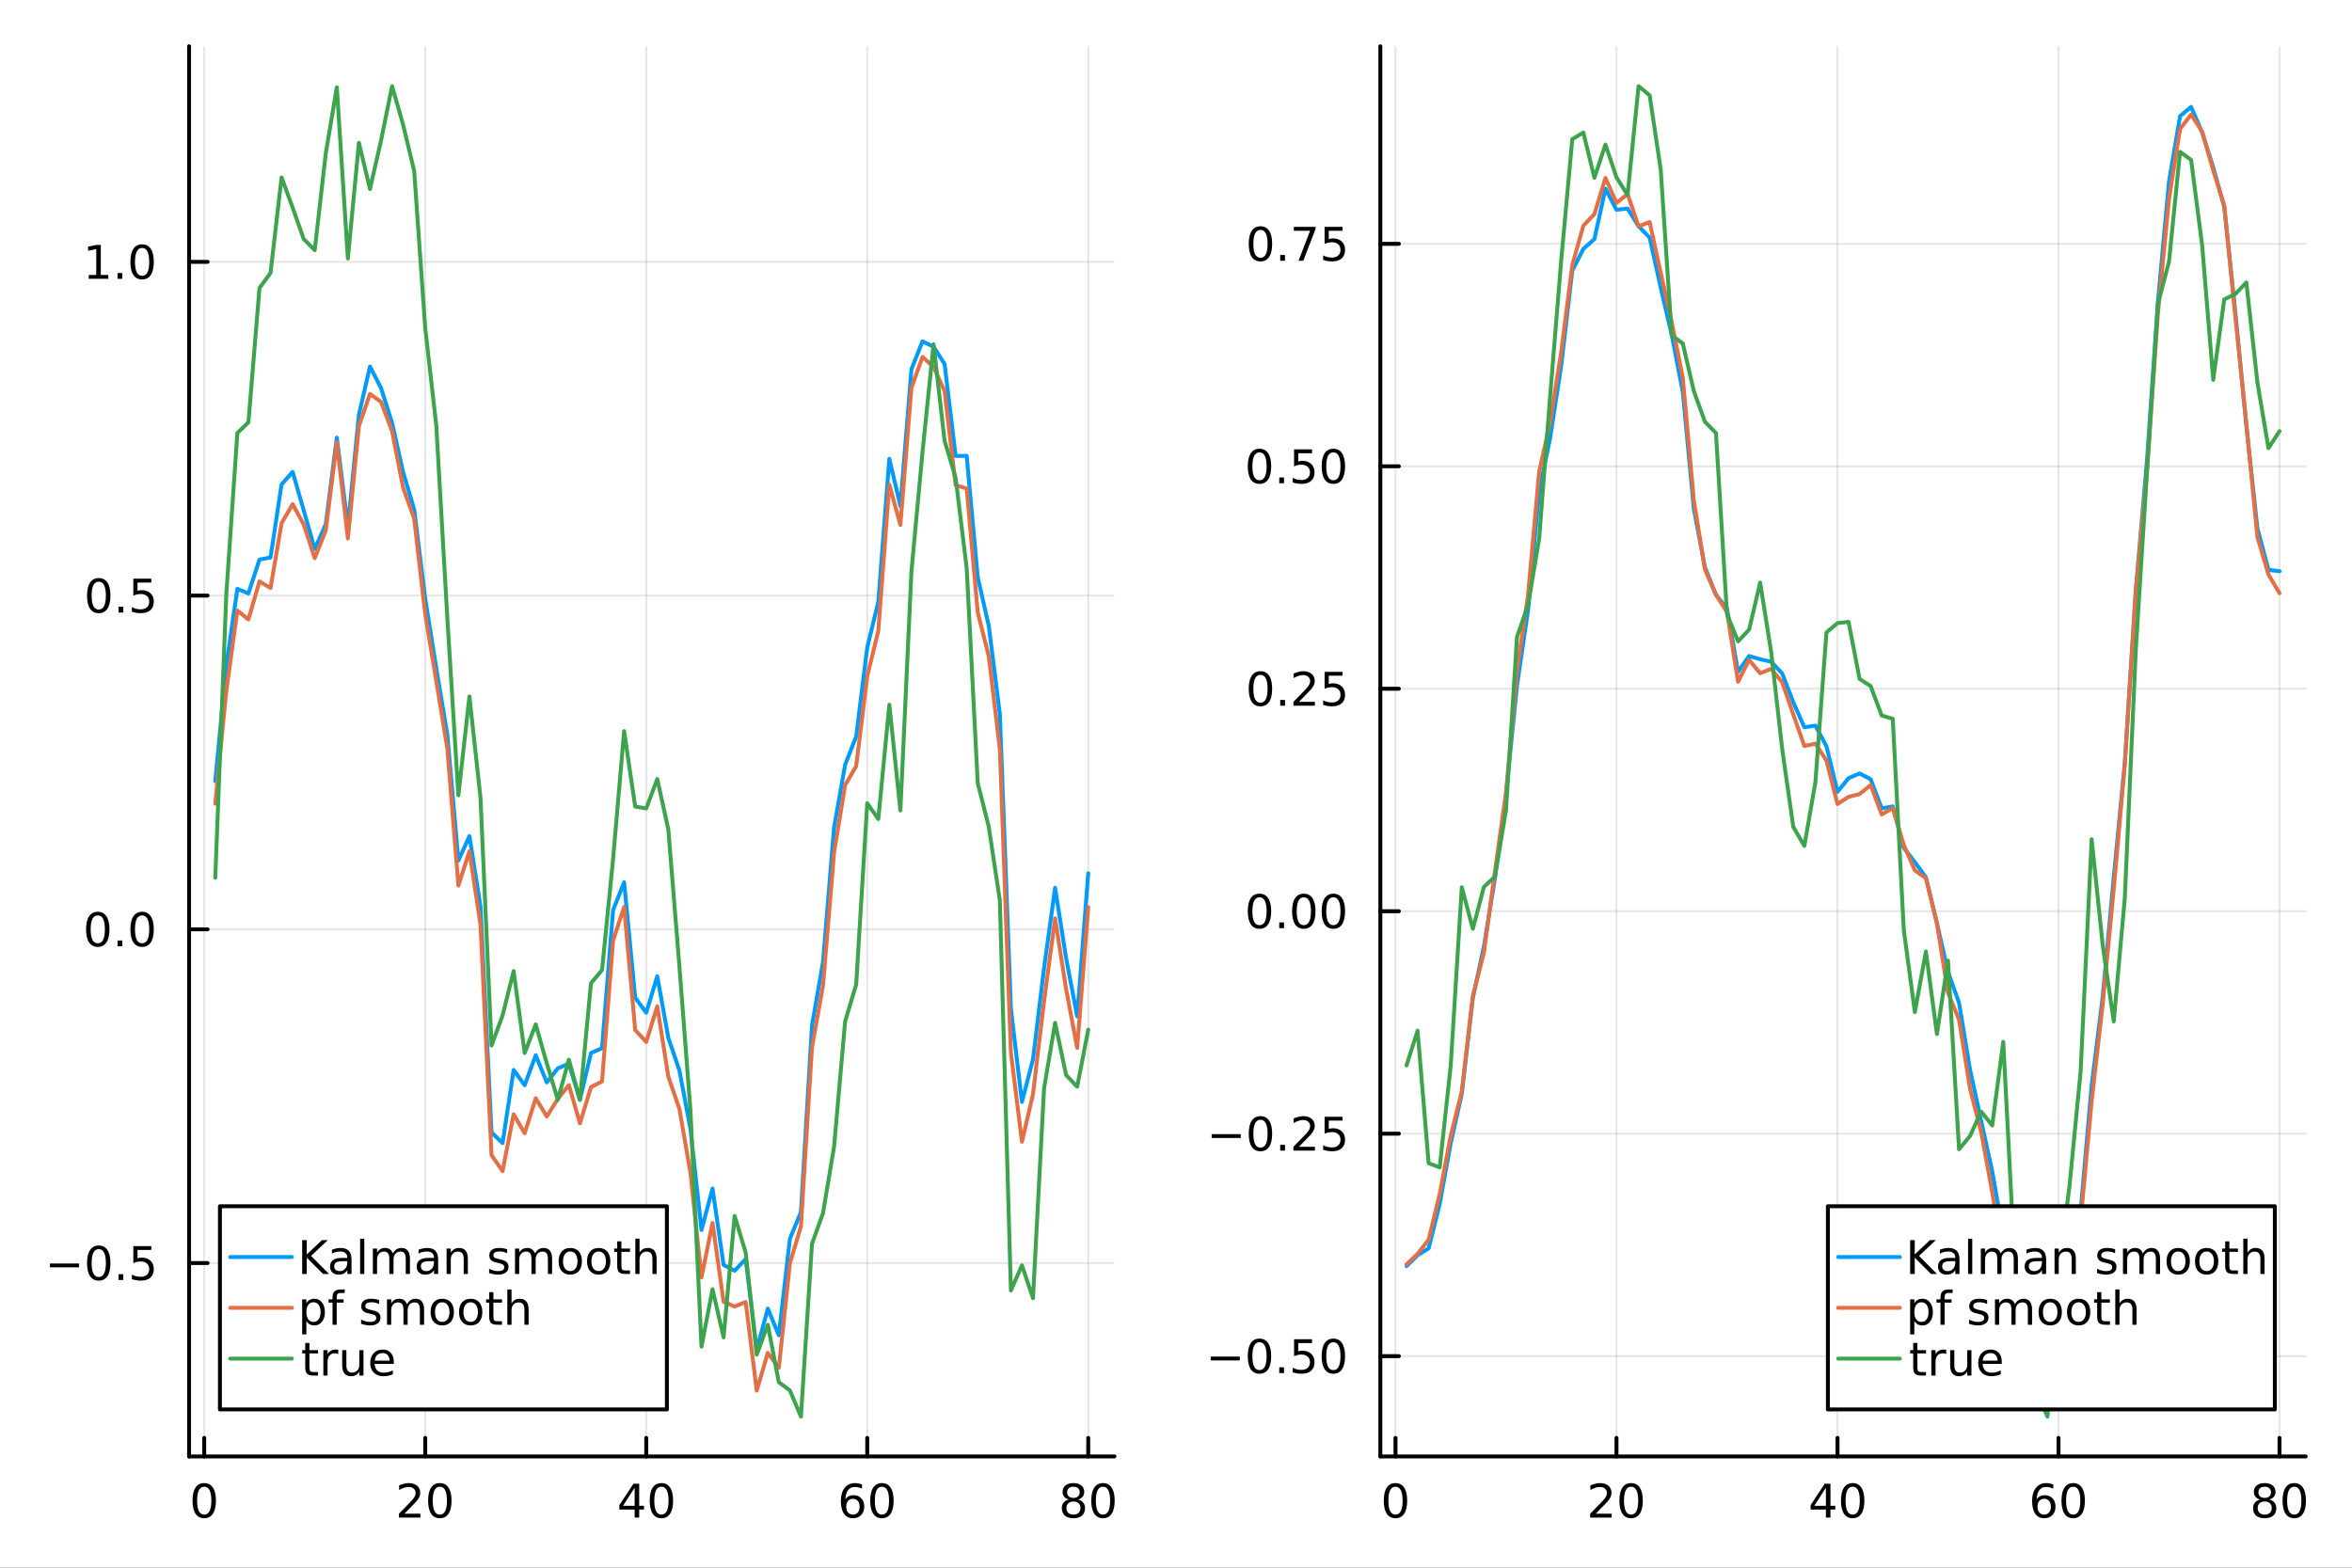 <?xml version="1.0" encoding="utf-8"?>
<svg xmlns="http://www.w3.org/2000/svg" xmlns:xlink="http://www.w3.org/1999/xlink" width="600" height="400" viewBox="0 0 2400 1600">
<rect x="0" y="0" width="2400" height="1600" fill="#333333" stroke="none"/>
<defs>
  <clipPath id="clip770">
    <rect x="0" y="0" width="2400" height="1600"/>
  </clipPath>
</defs>
<path clip-path="url(#clip770)" d="M0 1600 L2400 1600 L2400 0 L0 0  Z" fill="#ffffff" fill-rule="evenodd" fill-opacity="1"/>
<defs>
  <clipPath id="clip771">
    <rect x="480" y="0" width="1681" height="1600"/>
  </clipPath>
</defs>
<path clip-path="url(#clip770)" d="M192.941 1486.45 L1137.18 1486.45 L1137.18 47.244 L192.941 47.244  Z" fill="#ffffff" fill-rule="evenodd" fill-opacity="1"/>
<defs>
  <clipPath id="clip772">
    <rect x="192" y="47" width="945" height="1440"/>
  </clipPath>
</defs>
<polyline clip-path="url(#clip772)" style="stroke:#000000; stroke-linecap:round; stroke-linejoin:round; stroke-width:2; stroke-opacity:0.1; fill:none" points="208.388,1486.45 208.388,47.244 "/>
<polyline clip-path="url(#clip772)" style="stroke:#000000; stroke-linecap:round; stroke-linejoin:round; stroke-width:2; stroke-opacity:0.1; fill:none" points="433.905,1486.45 433.905,47.244 "/>
<polyline clip-path="url(#clip772)" style="stroke:#000000; stroke-linecap:round; stroke-linejoin:round; stroke-width:2; stroke-opacity:0.1; fill:none" points="659.421,1486.45 659.421,47.244 "/>
<polyline clip-path="url(#clip772)" style="stroke:#000000; stroke-linecap:round; stroke-linejoin:round; stroke-width:2; stroke-opacity:0.1; fill:none" points="884.937,1486.45 884.937,47.244 "/>
<polyline clip-path="url(#clip772)" style="stroke:#000000; stroke-linecap:round; stroke-linejoin:round; stroke-width:2; stroke-opacity:0.1; fill:none" points="1110.45,1486.45 1110.45,47.244 "/>
<polyline clip-path="url(#clip772)" style="stroke:#000000; stroke-linecap:round; stroke-linejoin:round; stroke-width:2; stroke-opacity:0.1; fill:none" points="192.941,1289.09 1137.18,1289.09 "/>
<polyline clip-path="url(#clip772)" style="stroke:#000000; stroke-linecap:round; stroke-linejoin:round; stroke-width:2; stroke-opacity:0.1; fill:none" points="192.941,948.481 1137.18,948.481 "/>
<polyline clip-path="url(#clip772)" style="stroke:#000000; stroke-linecap:round; stroke-linejoin:round; stroke-width:2; stroke-opacity:0.1; fill:none" points="192.941,607.876 1137.18,607.876 "/>
<polyline clip-path="url(#clip772)" style="stroke:#000000; stroke-linecap:round; stroke-linejoin:round; stroke-width:2; stroke-opacity:0.1; fill:none" points="192.941,267.27 1137.18,267.27 "/>
<polyline clip-path="url(#clip770)" style="stroke:#000000; stroke-linecap:round; stroke-linejoin:round; stroke-width:4; stroke-opacity:1; fill:none" points="192.941,1486.45 1137.18,1486.45 "/>
<polyline clip-path="url(#clip770)" style="stroke:#000000; stroke-linecap:round; stroke-linejoin:round; stroke-width:4; stroke-opacity:1; fill:none" points="208.388,1486.45 208.388,1467.55 "/>
<polyline clip-path="url(#clip770)" style="stroke:#000000; stroke-linecap:round; stroke-linejoin:round; stroke-width:4; stroke-opacity:1; fill:none" points="433.905,1486.45 433.905,1467.55 "/>
<polyline clip-path="url(#clip770)" style="stroke:#000000; stroke-linecap:round; stroke-linejoin:round; stroke-width:4; stroke-opacity:1; fill:none" points="659.421,1486.45 659.421,1467.55 "/>
<polyline clip-path="url(#clip770)" style="stroke:#000000; stroke-linecap:round; stroke-linejoin:round; stroke-width:4; stroke-opacity:1; fill:none" points="884.937,1486.45 884.937,1467.55 "/>
<polyline clip-path="url(#clip770)" style="stroke:#000000; stroke-linecap:round; stroke-linejoin:round; stroke-width:4; stroke-opacity:1; fill:none" points="1110.45,1486.45 1110.45,1467.55 "/>
<path clip-path="url(#clip770)" d="M208.388 1517.37 Q204.777 1517.37 202.949 1520.93 Q201.143 1524.47 201.143 1531.6 Q201.143 1538.71 202.949 1542.27 Q204.777 1545.82 208.388 1545.82 Q212.023 1545.82 213.828 1542.27 Q215.657 1538.71 215.657 1531.6 Q215.657 1524.47 213.828 1520.93 Q212.023 1517.37 208.388 1517.37 M208.388 1513.66 Q214.199 1513.66 217.254 1518.27 Q220.333 1522.85 220.333 1531.6 Q220.333 1540.33 217.254 1544.94 Q214.199 1549.52 208.388 1549.52 Q202.578 1549.52 199.5 1544.94 Q196.444 1540.33 196.444 1531.6 Q196.444 1522.85 199.5 1518.27 Q202.578 1513.66 208.388 1513.66 Z" fill="#000000" fill-rule="nonzero" fill-opacity="1" /><path clip-path="url(#clip770)" d="M412.678 1544.91 L428.997 1544.91 L428.997 1548.85 L407.053 1548.85 L407.053 1544.91 Q409.715 1542.16 414.298 1537.53 Q418.905 1532.88 420.085 1531.53 Q422.331 1529.01 423.21 1527.27 Q424.113 1525.51 424.113 1523.82 Q424.113 1521.07 422.169 1519.33 Q420.247 1517.6 417.146 1517.6 Q414.947 1517.6 412.493 1518.36 Q410.062 1519.13 407.285 1520.68 L407.285 1515.95 Q410.109 1514.82 412.562 1514.24 Q415.016 1513.66 417.053 1513.66 Q422.423 1513.66 425.618 1516.35 Q428.812 1519.03 428.812 1523.52 Q428.812 1525.65 428.002 1527.57 Q427.215 1529.47 425.109 1532.07 Q424.53 1532.74 421.428 1535.95 Q418.326 1539.15 412.678 1544.91 Z" fill="#000000" fill-rule="nonzero" fill-opacity="1" /><path clip-path="url(#clip770)" d="M448.812 1517.37 Q445.201 1517.37 443.372 1520.93 Q441.567 1524.47 441.567 1531.6 Q441.567 1538.71 443.372 1542.27 Q445.201 1545.82 448.812 1545.82 Q452.446 1545.82 454.252 1542.27 Q456.081 1538.71 456.081 1531.6 Q456.081 1524.47 454.252 1520.93 Q452.446 1517.37 448.812 1517.37 M448.812 1513.66 Q454.622 1513.66 457.678 1518.27 Q460.756 1522.85 460.756 1531.6 Q460.756 1540.33 457.678 1544.94 Q454.622 1549.52 448.812 1549.52 Q443.002 1549.52 439.923 1544.94 Q436.868 1540.33 436.868 1531.6 Q436.868 1522.85 439.923 1518.27 Q443.002 1513.66 448.812 1513.66 Z" fill="#000000" fill-rule="nonzero" fill-opacity="1" /><path clip-path="url(#clip770)" d="M647.592 1518.36 L635.787 1536.81 L647.592 1536.81 L647.592 1518.36 M646.366 1514.29 L652.245 1514.29 L652.245 1536.81 L657.176 1536.81 L657.176 1540.7 L652.245 1540.7 L652.245 1548.85 L647.592 1548.85 L647.592 1540.7 L631.991 1540.7 L631.991 1536.19 L646.366 1514.29 Z" fill="#000000" fill-rule="nonzero" fill-opacity="1" /><path clip-path="url(#clip770)" d="M674.907 1517.37 Q671.296 1517.37 669.467 1520.93 Q667.662 1524.47 667.662 1531.6 Q667.662 1538.71 669.467 1542.27 Q671.296 1545.82 674.907 1545.82 Q678.541 1545.82 680.347 1542.27 Q682.176 1538.71 682.176 1531.6 Q682.176 1524.47 680.347 1520.93 Q678.541 1517.37 674.907 1517.37 M674.907 1513.66 Q680.717 1513.66 683.773 1518.27 Q686.851 1522.85 686.851 1531.6 Q686.851 1540.33 683.773 1544.94 Q680.717 1549.52 674.907 1549.52 Q669.097 1549.52 666.018 1544.94 Q662.963 1540.33 662.963 1531.6 Q662.963 1522.85 666.018 1518.27 Q669.097 1513.66 674.907 1513.66 Z" fill="#000000" fill-rule="nonzero" fill-opacity="1" /><path clip-path="url(#clip770)" d="M870.342 1529.7 Q867.194 1529.7 865.343 1531.86 Q863.514 1534.01 863.514 1537.76 Q863.514 1541.49 865.343 1543.66 Q867.194 1545.82 870.342 1545.82 Q873.491 1545.82 875.319 1543.66 Q877.171 1541.49 877.171 1537.76 Q877.171 1534.01 875.319 1531.86 Q873.491 1529.7 870.342 1529.7 M879.625 1515.05 L879.625 1519.31 Q877.866 1518.48 876.06 1518.04 Q874.278 1517.6 872.518 1517.6 Q867.889 1517.6 865.435 1520.72 Q863.005 1523.85 862.657 1530.17 Q864.023 1528.15 866.083 1527.09 Q868.143 1526 870.62 1526 Q875.829 1526 878.838 1529.17 Q881.87 1532.32 881.87 1537.76 Q881.87 1543.08 878.722 1546.3 Q875.574 1549.52 870.342 1549.52 Q864.347 1549.52 861.176 1544.94 Q858.005 1540.33 858.005 1531.6 Q858.005 1523.41 861.893 1518.55 Q865.782 1513.66 872.333 1513.66 Q874.092 1513.66 875.875 1514.01 Q877.68 1514.36 879.625 1515.05 Z" fill="#000000" fill-rule="nonzero" fill-opacity="1" /><path clip-path="url(#clip770)" d="M899.926 1517.37 Q896.315 1517.37 894.486 1520.93 Q892.68 1524.47 892.68 1531.6 Q892.68 1538.71 894.486 1542.27 Q896.315 1545.82 899.926 1545.82 Q903.56 1545.82 905.365 1542.27 Q907.194 1538.71 907.194 1531.6 Q907.194 1524.47 905.365 1520.93 Q903.56 1517.37 899.926 1517.37 M899.926 1513.66 Q905.736 1513.66 908.791 1518.27 Q911.87 1522.85 911.87 1531.6 Q911.87 1540.33 908.791 1544.94 Q905.736 1549.52 899.926 1549.52 Q894.116 1549.52 891.037 1544.94 Q887.981 1540.33 887.981 1531.6 Q887.981 1522.85 891.037 1518.27 Q894.116 1513.66 899.926 1513.66 Z" fill="#000000" fill-rule="nonzero" fill-opacity="1" /><path clip-path="url(#clip770)" d="M1095.33 1532.44 Q1091.99 1532.44 1090.07 1534.22 Q1088.17 1536 1088.17 1539.13 Q1088.17 1542.25 1090.07 1544.03 Q1091.99 1545.82 1095.33 1545.82 Q1098.66 1545.82 1100.58 1544.03 Q1102.5 1542.23 1102.5 1539.13 Q1102.5 1536 1100.58 1534.22 Q1098.68 1532.44 1095.33 1532.44 M1090.65 1530.45 Q1087.64 1529.7 1085.95 1527.64 Q1084.28 1525.58 1084.28 1522.62 Q1084.28 1518.48 1087.22 1516.07 Q1090.19 1513.66 1095.33 1513.66 Q1100.49 1513.66 1103.43 1516.07 Q1106.37 1518.48 1106.37 1522.62 Q1106.37 1525.58 1104.68 1527.64 Q1103.01 1529.7 1100.03 1530.45 Q1103.41 1531.23 1105.28 1533.52 Q1107.18 1535.82 1107.18 1539.13 Q1107.18 1544.15 1104.1 1546.83 Q1101.04 1549.52 1095.33 1549.52 Q1089.61 1549.52 1086.53 1546.83 Q1083.47 1544.15 1083.47 1539.13 Q1083.47 1535.82 1085.37 1533.52 Q1087.27 1531.23 1090.65 1530.45 M1088.94 1523.06 Q1088.94 1525.75 1090.6 1527.25 Q1092.29 1528.76 1095.33 1528.76 Q1098.34 1528.76 1100.03 1527.25 Q1101.74 1525.75 1101.74 1523.06 Q1101.74 1520.38 1100.03 1518.87 Q1098.34 1517.37 1095.33 1517.37 Q1092.29 1517.37 1090.6 1518.87 Q1088.94 1520.38 1088.94 1523.06 Z" fill="#000000" fill-rule="nonzero" fill-opacity="1" /><path clip-path="url(#clip770)" d="M1125.49 1517.37 Q1121.88 1517.37 1120.05 1520.93 Q1118.24 1524.47 1118.24 1531.6 Q1118.24 1538.71 1120.05 1542.27 Q1121.88 1545.82 1125.49 1545.82 Q1129.12 1545.82 1130.93 1542.27 Q1132.76 1538.71 1132.76 1531.6 Q1132.76 1524.47 1130.93 1520.93 Q1129.12 1517.37 1125.49 1517.37 M1125.49 1513.66 Q1131.3 1513.66 1134.35 1518.27 Q1137.43 1522.85 1137.43 1531.6 Q1137.43 1540.33 1134.35 1544.94 Q1131.3 1549.52 1125.49 1549.52 Q1119.68 1549.52 1116.6 1544.94 Q1113.54 1540.33 1113.54 1531.6 Q1113.54 1522.85 1116.6 1518.27 Q1119.68 1513.66 1125.49 1513.66 Z" fill="#000000" fill-rule="nonzero" fill-opacity="1" /><polyline clip-path="url(#clip770)" style="stroke:#000000; stroke-linecap:round; stroke-linejoin:round; stroke-width:4; stroke-opacity:1; fill:none" points="192.941,1486.45 192.941,47.244 "/>
<polyline clip-path="url(#clip770)" style="stroke:#000000; stroke-linecap:round; stroke-linejoin:round; stroke-width:4; stroke-opacity:1; fill:none" points="192.941,1289.09 211.838,1289.09 "/>
<polyline clip-path="url(#clip770)" style="stroke:#000000; stroke-linecap:round; stroke-linejoin:round; stroke-width:4; stroke-opacity:1; fill:none" points="192.941,948.481 211.838,948.481 "/>
<polyline clip-path="url(#clip770)" style="stroke:#000000; stroke-linecap:round; stroke-linejoin:round; stroke-width:4; stroke-opacity:1; fill:none" points="192.941,607.876 211.838,607.876 "/>
<polyline clip-path="url(#clip770)" style="stroke:#000000; stroke-linecap:round; stroke-linejoin:round; stroke-width:4; stroke-opacity:1; fill:none" points="192.941,267.27 211.838,267.27 "/>
<path clip-path="url(#clip770)" d="M50.992 1289.54 L80.668 1289.54 L80.668 1293.47 L50.992 1293.47 L50.992 1289.54 Z" fill="#000000" fill-rule="nonzero" fill-opacity="1" /><path clip-path="url(#clip770)" d="M100.76 1274.89 Q97.149 1274.89 95.321 1278.45 Q93.515 1281.99 93.515 1289.12 Q93.515 1296.23 95.321 1299.79 Q97.149 1303.33 100.76 1303.33 Q104.395 1303.33 106.2 1299.79 Q108.029 1296.23 108.029 1289.12 Q108.029 1281.99 106.2 1278.45 Q104.395 1274.89 100.76 1274.89 M100.76 1271.18 Q106.571 1271.18 109.626 1275.79 Q112.705 1280.37 112.705 1289.12 Q112.705 1297.85 109.626 1302.46 Q106.571 1307.04 100.76 1307.04 Q94.95 1307.04 91.871 1302.46 Q88.816 1297.85 88.816 1289.12 Q88.816 1280.37 91.871 1275.79 Q94.95 1271.18 100.76 1271.18 Z" fill="#000000" fill-rule="nonzero" fill-opacity="1" /><path clip-path="url(#clip770)" d="M120.922 1300.49 L125.807 1300.49 L125.807 1306.37 L120.922 1306.37 L120.922 1300.49 Z" fill="#000000" fill-rule="nonzero" fill-opacity="1" /><path clip-path="url(#clip770)" d="M136.038 1271.81 L154.394 1271.81 L154.394 1275.74 L140.32 1275.74 L140.32 1284.21 Q141.339 1283.87 142.357 1283.71 Q143.376 1283.52 144.394 1283.52 Q150.181 1283.52 153.561 1286.69 Q156.941 1289.86 156.941 1295.28 Q156.941 1300.86 153.468 1303.96 Q149.996 1307.04 143.677 1307.04 Q141.501 1307.04 139.232 1306.67 Q136.987 1306.3 134.58 1305.56 L134.58 1300.86 Q136.663 1301.99 138.885 1302.55 Q141.107 1303.1 143.584 1303.1 Q147.589 1303.1 149.927 1301 Q152.265 1298.89 152.265 1295.28 Q152.265 1291.67 149.927 1289.56 Q147.589 1287.46 143.584 1287.46 Q141.709 1287.46 139.834 1287.87 Q137.982 1288.29 136.038 1289.17 L136.038 1271.81 Z" fill="#000000" fill-rule="nonzero" fill-opacity="1" /><path clip-path="url(#clip770)" d="M99.765 934.28 Q96.154 934.28 94.325 937.845 Q92.52 941.387 92.52 948.516 Q92.52 955.623 94.325 959.187 Q96.154 962.729 99.765 962.729 Q103.399 962.729 105.205 959.187 Q107.033 955.623 107.033 948.516 Q107.033 941.387 105.205 937.845 Q103.399 934.28 99.765 934.28 M99.765 930.576 Q105.575 930.576 108.631 935.183 Q111.709 939.766 111.709 948.516 Q111.709 957.243 108.631 961.849 Q105.575 966.433 99.765 966.433 Q93.955 966.433 90.876 961.849 Q87.821 957.243 87.821 948.516 Q87.821 939.766 90.876 935.183 Q93.955 930.576 99.765 930.576 Z" fill="#000000" fill-rule="nonzero" fill-opacity="1" /><path clip-path="url(#clip770)" d="M119.927 959.882 L124.811 959.882 L124.811 965.761 L119.927 965.761 L119.927 959.882 Z" fill="#000000" fill-rule="nonzero" fill-opacity="1" /><path clip-path="url(#clip770)" d="M144.996 934.28 Q141.385 934.28 139.556 937.845 Q137.751 941.387 137.751 948.516 Q137.751 955.623 139.556 959.187 Q141.385 962.729 144.996 962.729 Q148.63 962.729 150.436 959.187 Q152.265 955.623 152.265 948.516 Q152.265 941.387 150.436 937.845 Q148.63 934.28 144.996 934.28 M144.996 930.576 Q150.806 930.576 153.862 935.183 Q156.941 939.766 156.941 948.516 Q156.941 957.243 153.862 961.849 Q150.806 966.433 144.996 966.433 Q139.186 966.433 136.107 961.849 Q133.052 957.243 133.052 948.516 Q133.052 939.766 136.107 935.183 Q139.186 930.576 144.996 930.576 Z" fill="#000000" fill-rule="nonzero" fill-opacity="1" /><path clip-path="url(#clip770)" d="M100.76 593.674 Q97.149 593.674 95.321 597.239 Q93.515 600.781 93.515 607.91 Q93.515 615.017 95.321 618.582 Q97.149 622.123 100.76 622.123 Q104.395 622.123 106.2 618.582 Q108.029 615.017 108.029 607.91 Q108.029 600.781 106.2 597.239 Q104.395 593.674 100.76 593.674 M100.76 589.971 Q106.571 589.971 109.626 594.577 Q112.705 599.16 112.705 607.91 Q112.705 616.637 109.626 621.244 Q106.571 625.827 100.76 625.827 Q94.95 625.827 91.871 621.244 Q88.816 616.637 88.816 607.91 Q88.816 599.16 91.871 594.577 Q94.95 589.971 100.76 589.971 Z" fill="#000000" fill-rule="nonzero" fill-opacity="1" /><path clip-path="url(#clip770)" d="M120.922 619.276 L125.807 619.276 L125.807 625.156 L120.922 625.156 L120.922 619.276 Z" fill="#000000" fill-rule="nonzero" fill-opacity="1" /><path clip-path="url(#clip770)" d="M136.038 590.596 L154.394 590.596 L154.394 594.531 L140.32 594.531 L140.32 603.003 Q141.339 602.656 142.357 602.494 Q143.376 602.309 144.394 602.309 Q150.181 602.309 153.561 605.48 Q156.941 608.651 156.941 614.068 Q156.941 619.646 153.468 622.748 Q149.996 625.827 143.677 625.827 Q141.501 625.827 139.232 625.457 Q136.987 625.086 134.58 624.345 L134.58 619.646 Q136.663 620.781 138.885 621.336 Q141.107 621.892 143.584 621.892 Q147.589 621.892 149.927 619.785 Q152.265 617.679 152.265 614.068 Q152.265 610.457 149.927 608.35 Q147.589 606.244 143.584 606.244 Q141.709 606.244 139.834 606.66 Q137.982 607.077 136.038 607.957 L136.038 590.596 Z" fill="#000000" fill-rule="nonzero" fill-opacity="1" /><path clip-path="url(#clip770)" d="M90.575 280.615 L98.214 280.615 L98.214 254.249 L89.904 255.916 L89.904 251.657 L98.168 249.99 L102.844 249.99 L102.844 280.615 L110.483 280.615 L110.483 284.55 L90.575 284.55 L90.575 280.615 Z" fill="#000000" fill-rule="nonzero" fill-opacity="1" /><path clip-path="url(#clip770)" d="M119.927 278.67 L124.811 278.67 L124.811 284.55 L119.927 284.55 L119.927 278.67 Z" fill="#000000" fill-rule="nonzero" fill-opacity="1" /><path clip-path="url(#clip770)" d="M144.996 253.069 Q141.385 253.069 139.556 256.633 Q137.751 260.175 137.751 267.305 Q137.751 274.411 139.556 277.976 Q141.385 281.518 144.996 281.518 Q148.63 281.518 150.436 277.976 Q152.265 274.411 152.265 267.305 Q152.265 260.175 150.436 256.633 Q148.63 253.069 144.996 253.069 M144.996 249.365 Q150.806 249.365 153.862 253.971 Q156.941 258.555 156.941 267.305 Q156.941 276.031 153.862 280.638 Q150.806 285.221 144.996 285.221 Q139.186 285.221 136.107 280.638 Q133.052 276.031 133.052 267.305 Q133.052 258.555 136.107 253.971 Q139.186 249.365 144.996 249.365 Z" fill="#000000" fill-rule="nonzero" fill-opacity="1" /><polyline clip-path="url(#clip772)" style="stroke:#009af9; stroke-linecap:round; stroke-linejoin:round; stroke-width:4; stroke-opacity:1; fill:none" points="219.664,797.167 230.94,679.27 242.216,600.991 253.492,605.651 264.768,571.154 276.043,568.964 287.319,494.464 298.595,481.592 309.871,520.676 321.147,560.295 332.422,535.078 343.698,446.647 354.974,537.659 366.25,423.241 377.526,374.096 388.802,395.98 400.077,431.619 411.353,482.032 422.629,519.882 433.905,610.971 445.181,681.948 456.456,749.897 467.732,878.358 479.008,853.371 490.284,925.11 501.56,1155.74 512.835,1166.62 524.111,1092.03 535.387,1107.56 546.663,1076.93 557.939,1104.72 569.215,1090.32 580.49,1085.67 591.766,1122.46 603.042,1074.74 614.318,1069.79 625.594,928.916 636.869,900.448 648.145,1018.27 659.421,1033.56 670.697,996.406 681.973,1059.27 693.248,1092.37 704.524,1152.11 715.8,1255.34 727.076,1213.05 738.352,1291.01 749.628,1296.87 760.903,1285.07 772.179,1377.63 783.455,1335.57 794.731,1362.79 806.007,1264.38 817.282,1237.01 828.558,1046.74 839.834,981.579 851.11,844.504 862.386,780.511 873.662,751.711 884.937,660.798 896.213,614.352 907.489,468.274 918.765,516.49 930.041,376.823 941.316,348.352 952.592,353.865 963.868,371.499 975.144,465.295 986.42,465.321 997.695,589.121 1008.97,638.876 1020.25,728.643 1031.52,1029.44 1042.8,1124.62 1054.07,1081.26 1065.35,988.153 1076.63,906.127 1087.9,978.009 1099.18,1037.28 1110.45,891.313 "/>
<polyline clip-path="url(#clip772)" style="stroke:#e26f46; stroke-linecap:round; stroke-linejoin:round; stroke-width:4; stroke-opacity:1; fill:none" points="219.664,820.197 230.94,705.079 242.216,623.147 253.492,632.248 264.768,593.425 276.043,600.132 287.319,534.071 298.595,514.586 309.871,535.176 321.147,569.61 332.422,541.404 343.698,451.384 354.974,549.571 366.25,434.784 377.526,402.04 388.802,410.196 400.077,440.028 411.353,497.797 422.629,529.192 433.905,626.882 445.181,695.069 456.456,763.792 467.732,903.808 479.008,868.804 490.284,943.695 501.56,1178.99 512.835,1195.25 524.111,1137.25 535.387,1156.66 546.663,1120.9 557.939,1139.46 569.215,1121.55 580.49,1107.42 591.766,1146.43 603.042,1109.51 614.318,1103.78 625.594,960.104 636.869,925.574 648.145,1051.22 659.421,1063.4 670.697,1026.95 681.973,1098.88 693.248,1131.68 704.524,1196.8 715.8,1303.79 727.076,1248.16 738.352,1328.55 749.628,1333.43 760.903,1328.85 772.179,1419.31 783.455,1380.76 794.731,1396.01 806.007,1289.58 817.282,1251.49 828.558,1068.99 839.834,1005.71 851.11,870.045 862.386,801.312 873.662,781.858 884.937,690.192 896.213,643.903 907.489,494.678 918.765,535.742 930.041,395.718 941.316,364.272 952.592,374.589 963.868,399.135 975.144,495.222 986.42,498.572 997.695,625.08 1008.97,669.771 1020.25,764.492 1031.52,1074.12 1042.8,1165.33 1054.07,1116.95 1065.35,1021.86 1076.63,937.295 1087.9,1009.78 1099.18,1069.47 1110.45,925.933 "/>
<polyline clip-path="url(#clip772)" style="stroke:#3da44d; stroke-linecap:round; stroke-linejoin:round; stroke-width:4; stroke-opacity:1; fill:none" points="219.664,895.741 230.94,606.153 242.216,441.956 253.492,431.011 264.768,293.998 276.043,278.557 287.319,181.085 298.595,211.819 309.871,243.887 321.147,255.287 332.422,156.561 343.698,89.104 354.974,263.8 366.25,145.706 377.526,192.952 388.802,143.451 400.077,87.976 411.353,127.262 422.629,174.442 433.905,334.899 445.181,434.233 456.456,630.679 467.732,811.694 479.008,710.841 490.284,813.889 501.56,1067.07 512.835,1036.4 524.111,991.047 535.387,1074.74 546.663,1045.53 557.939,1085.34 569.215,1122.38 580.49,1081.5 591.766,1122.57 603.042,1003.52 614.318,989.994 625.594,876.755 636.869,746.209 648.145,823.298 659.421,825.052 670.697,795.062 681.973,846.653 693.248,985.958 704.524,1132.98 715.8,1374.36 727.076,1315.82 738.352,1364.95 749.628,1241.04 760.903,1278.4 772.179,1382.56 783.455,1352.07 794.731,1410.7 806.007,1419.1 817.282,1445.72 828.558,1269.48 839.834,1238.04 851.11,1170.21 862.386,1042.38 873.662,1004.72 884.937,819.792 896.213,835.929 907.489,719.275 918.765,827.195 930.041,583.208 941.316,461.597 952.592,351.396 963.868,449.854 975.144,487.596 986.42,579.969 997.695,799.176 1008.97,843.938 1020.25,918.935 1031.52,1317.1 1042.8,1291.46 1054.07,1324.91 1065.35,1110.87 1076.63,1043.94 1087.9,1097.29 1099.18,1109.09 1110.45,1050.94 "/>
<path clip-path="url(#clip770)" d="M224.415 1438.47 L680.504 1438.47 L680.504 1231.11 L224.415 1231.11  Z" fill="#ffffff" fill-rule="evenodd" fill-opacity="1"/>
<polyline clip-path="url(#clip770)" style="stroke:#000000; stroke-linecap:round; stroke-linejoin:round; stroke-width:4; stroke-opacity:1; fill:none" points="224.415,1438.47 680.504,1438.47 680.504,1231.11 224.415,1231.11 224.415,1438.47 "/>
<polyline clip-path="url(#clip770)" style="stroke:#009af9; stroke-linecap:round; stroke-linejoin:round; stroke-width:4; stroke-opacity:1; fill:none" points="234.907,1282.95 297.856,1282.95 "/>
<path clip-path="url(#clip770)" d="M308.347 1265.67 L313.023 1265.67 L313.023 1280.28 L328.532 1265.67 L334.551 1265.67 L317.398 1281.79 L335.778 1300.23 L329.62 1300.23 L313.023 1283.59 L313.023 1300.23 L308.347 1300.23 L308.347 1265.67 Z" fill="#000000" fill-rule="nonzero" fill-opacity="1" /><path clip-path="url(#clip770)" d="M350.199 1287.2 Q345.037 1287.2 343.046 1288.38 Q341.055 1289.56 341.055 1292.41 Q341.055 1294.68 342.537 1296.02 Q344.042 1297.34 346.611 1297.34 Q350.153 1297.34 352.282 1294.84 Q354.435 1292.32 354.435 1288.15 L354.435 1287.2 L350.199 1287.2 M358.694 1285.44 L358.694 1300.23 L354.435 1300.23 L354.435 1296.3 Q352.977 1298.66 350.801 1299.79 Q348.625 1300.91 345.477 1300.91 Q341.495 1300.91 339.134 1298.68 Q336.796 1296.44 336.796 1292.69 Q336.796 1288.31 339.713 1286.09 Q342.653 1283.87 348.463 1283.87 L354.435 1283.87 L354.435 1283.45 Q354.435 1280.51 352.491 1278.92 Q350.569 1277.29 347.074 1277.29 Q344.852 1277.29 342.745 1277.83 Q340.639 1278.36 338.694 1279.42 L338.694 1275.49 Q341.032 1274.59 343.231 1274.15 Q345.43 1273.68 347.514 1273.68 Q353.139 1273.68 355.917 1276.6 Q358.694 1279.52 358.694 1285.44 Z" fill="#000000" fill-rule="nonzero" fill-opacity="1" /><path clip-path="url(#clip770)" d="M367.467 1264.22 L371.727 1264.22 L371.727 1300.23 L367.467 1300.23 L367.467 1264.22 Z" fill="#000000" fill-rule="nonzero" fill-opacity="1" /><path clip-path="url(#clip770)" d="M400.824 1279.29 Q402.421 1276.42 404.643 1275.05 Q406.865 1273.68 409.875 1273.68 Q413.925 1273.68 416.125 1276.53 Q418.324 1279.35 418.324 1284.59 L418.324 1300.23 L414.041 1300.23 L414.041 1284.73 Q414.041 1281 412.722 1279.19 Q411.402 1277.39 408.694 1277.39 Q405.384 1277.39 403.463 1279.59 Q401.541 1281.79 401.541 1285.58 L401.541 1300.23 L397.259 1300.23 L397.259 1284.73 Q397.259 1280.98 395.939 1279.19 Q394.62 1277.39 391.865 1277.39 Q388.602 1277.39 386.68 1279.61 Q384.759 1281.81 384.759 1285.58 L384.759 1300.23 L380.477 1300.23 L380.477 1274.31 L384.759 1274.31 L384.759 1278.34 Q386.217 1275.95 388.254 1274.82 Q390.291 1273.68 393.092 1273.68 Q395.916 1273.68 397.884 1275.12 Q399.875 1276.55 400.824 1279.29 Z" fill="#000000" fill-rule="nonzero" fill-opacity="1" /><path clip-path="url(#clip770)" d="M438.601 1287.2 Q433.439 1287.2 431.449 1288.38 Q429.458 1289.56 429.458 1292.41 Q429.458 1294.68 430.939 1296.02 Q432.444 1297.34 435.013 1297.34 Q438.555 1297.34 440.685 1294.84 Q442.837 1292.32 442.837 1288.15 L442.837 1287.2 L438.601 1287.2 M447.097 1285.44 L447.097 1300.23 L442.837 1300.23 L442.837 1296.3 Q441.379 1298.66 439.203 1299.79 Q437.027 1300.91 433.879 1300.91 Q429.898 1300.91 427.537 1298.68 Q425.199 1296.44 425.199 1292.69 Q425.199 1288.31 428.115 1286.09 Q431.055 1283.87 436.865 1283.87 L442.837 1283.87 L442.837 1283.45 Q442.837 1280.51 440.893 1278.92 Q438.972 1277.29 435.476 1277.29 Q433.254 1277.29 431.148 1277.83 Q429.041 1278.36 427.097 1279.42 L427.097 1275.49 Q429.435 1274.59 431.634 1274.15 Q433.833 1273.68 435.916 1273.68 Q441.541 1273.68 444.319 1276.6 Q447.097 1279.52 447.097 1285.44 Z" fill="#000000" fill-rule="nonzero" fill-opacity="1" /><path clip-path="url(#clip770)" d="M477.421 1284.59 L477.421 1300.23 L473.161 1300.23 L473.161 1284.73 Q473.161 1281.04 471.726 1279.22 Q470.291 1277.39 467.421 1277.39 Q463.972 1277.39 461.981 1279.59 Q459.99 1281.79 459.99 1285.58 L459.99 1300.23 L455.708 1300.23 L455.708 1274.31 L459.99 1274.31 L459.99 1278.34 Q461.518 1276 463.578 1274.84 Q465.661 1273.68 468.37 1273.68 Q472.837 1273.68 475.129 1276.46 Q477.421 1279.22 477.421 1284.59 Z" fill="#000000" fill-rule="nonzero" fill-opacity="1" /><path clip-path="url(#clip770)" d="M517.513 1275.07 L517.513 1279.1 Q515.707 1278.17 513.763 1277.71 Q511.818 1277.25 509.735 1277.25 Q506.564 1277.25 504.967 1278.22 Q503.393 1279.19 503.393 1281.14 Q503.393 1282.62 504.527 1283.48 Q505.661 1284.31 509.087 1285.07 L510.545 1285.4 Q515.082 1286.37 516.98 1288.15 Q518.902 1289.91 518.902 1293.08 Q518.902 1296.69 516.031 1298.8 Q513.184 1300.91 508.184 1300.91 Q506.101 1300.91 503.832 1300.49 Q501.587 1300.1 499.087 1299.29 L499.087 1294.89 Q501.448 1296.11 503.74 1296.74 Q506.031 1297.34 508.277 1297.34 Q511.286 1297.34 512.906 1296.32 Q514.527 1295.28 514.527 1293.41 Q514.527 1291.67 513.346 1290.74 Q512.189 1289.82 508.231 1288.96 L506.749 1288.61 Q502.791 1287.78 501.031 1286.07 Q499.272 1284.33 499.272 1281.32 Q499.272 1277.67 501.865 1275.67 Q504.457 1273.68 509.226 1273.68 Q511.587 1273.68 513.67 1274.03 Q515.754 1274.38 517.513 1275.07 Z" fill="#000000" fill-rule="nonzero" fill-opacity="1" /><path clip-path="url(#clip770)" d="M545.869 1279.29 Q547.466 1276.42 549.689 1275.05 Q551.911 1273.68 554.92 1273.68 Q558.971 1273.68 561.17 1276.53 Q563.369 1279.35 563.369 1284.59 L563.369 1300.23 L559.087 1300.23 L559.087 1284.73 Q559.087 1281 557.767 1279.19 Q556.448 1277.39 553.74 1277.39 Q550.429 1277.39 548.508 1279.59 Q546.587 1281.79 546.587 1285.58 L546.587 1300.23 L542.304 1300.23 L542.304 1284.73 Q542.304 1280.98 540.985 1279.19 Q539.666 1277.39 536.911 1277.39 Q533.647 1277.39 531.726 1279.61 Q529.804 1281.81 529.804 1285.58 L529.804 1300.23 L525.522 1300.23 L525.522 1274.31 L529.804 1274.31 L529.804 1278.34 Q531.263 1275.95 533.3 1274.82 Q535.337 1273.68 538.138 1273.68 Q540.962 1273.68 542.929 1275.12 Q544.92 1276.55 545.869 1279.29 Z" fill="#000000" fill-rule="nonzero" fill-opacity="1" /><path clip-path="url(#clip770)" d="M581.911 1277.29 Q578.485 1277.29 576.494 1279.98 Q574.503 1282.64 574.503 1287.29 Q574.503 1291.95 576.471 1294.63 Q578.462 1297.29 581.911 1297.29 Q585.313 1297.29 587.304 1294.61 Q589.295 1291.92 589.295 1287.29 Q589.295 1282.69 587.304 1280 Q585.313 1277.29 581.911 1277.29 M581.911 1273.68 Q587.466 1273.68 590.637 1277.29 Q593.809 1280.91 593.809 1287.29 Q593.809 1293.66 590.637 1297.29 Q587.466 1300.91 581.911 1300.91 Q576.332 1300.91 573.161 1297.29 Q570.013 1293.66 570.013 1287.29 Q570.013 1280.91 573.161 1277.29 Q576.332 1273.68 581.911 1273.68 Z" fill="#000000" fill-rule="nonzero" fill-opacity="1" /><path clip-path="url(#clip770)" d="M610.915 1277.29 Q607.489 1277.29 605.499 1279.98 Q603.508 1282.64 603.508 1287.29 Q603.508 1291.95 605.475 1294.63 Q607.466 1297.29 610.915 1297.29 Q614.318 1297.29 616.309 1294.61 Q618.299 1291.92 618.299 1287.29 Q618.299 1282.69 616.309 1280 Q614.318 1277.29 610.915 1277.29 M610.915 1273.68 Q616.471 1273.68 619.642 1277.29 Q622.813 1280.91 622.813 1287.29 Q622.813 1293.66 619.642 1297.29 Q616.471 1300.91 610.915 1300.91 Q605.336 1300.91 602.165 1297.29 Q599.017 1293.66 599.017 1287.29 Q599.017 1280.91 602.165 1277.29 Q605.336 1273.68 610.915 1273.68 Z" fill="#000000" fill-rule="nonzero" fill-opacity="1" /><path clip-path="url(#clip770)" d="M634.086 1266.95 L634.086 1274.31 L642.859 1274.31 L642.859 1277.62 L634.086 1277.62 L634.086 1291.69 Q634.086 1294.86 634.943 1295.77 Q635.822 1296.67 638.484 1296.67 L642.859 1296.67 L642.859 1300.23 L638.484 1300.23 Q633.554 1300.23 631.679 1298.41 Q629.804 1296.55 629.804 1291.69 L629.804 1277.62 L626.679 1277.62 L626.679 1274.31 L629.804 1274.31 L629.804 1266.95 L634.086 1266.95 Z" fill="#000000" fill-rule="nonzero" fill-opacity="1" /><path clip-path="url(#clip770)" d="M670.012 1284.59 L670.012 1300.23 L665.753 1300.23 L665.753 1284.73 Q665.753 1281.04 664.318 1279.22 Q662.882 1277.39 660.012 1277.39 Q656.563 1277.39 654.572 1279.59 Q652.582 1281.79 652.582 1285.58 L652.582 1300.23 L648.299 1300.23 L648.299 1264.22 L652.582 1264.22 L652.582 1278.34 Q654.109 1276 656.17 1274.84 Q658.253 1273.68 660.961 1273.68 Q665.429 1273.68 667.72 1276.46 Q670.012 1279.22 670.012 1284.59 Z" fill="#000000" fill-rule="nonzero" fill-opacity="1" /><polyline clip-path="url(#clip770)" style="stroke:#e26f46; stroke-linecap:round; stroke-linejoin:round; stroke-width:4; stroke-opacity:1; fill:none" points="234.907,1334.79 297.856,1334.79 "/>
<path clip-path="url(#clip770)" d="M312.63 1348.19 L312.63 1361.94 L308.347 1361.94 L308.347 1326.15 L312.63 1326.15 L312.63 1330.08 Q313.972 1327.77 316.009 1326.66 Q318.07 1325.52 320.917 1325.52 Q325.639 1325.52 328.579 1329.27 Q331.542 1333.02 331.542 1339.13 Q331.542 1345.25 328.579 1349 Q325.639 1352.75 320.917 1352.75 Q318.07 1352.75 316.009 1351.63 Q313.972 1350.5 312.63 1348.19 M327.12 1339.13 Q327.12 1334.44 325.176 1331.77 Q323.255 1329.09 319.875 1329.09 Q316.495 1329.09 314.551 1331.77 Q312.63 1334.44 312.63 1339.13 Q312.63 1343.83 314.551 1346.52 Q316.495 1349.18 319.875 1349.18 Q323.255 1349.18 325.176 1346.52 Q327.12 1343.83 327.12 1339.13 Z" fill="#000000" fill-rule="nonzero" fill-opacity="1" /><path clip-path="url(#clip770)" d="M351.727 1316.06 L351.727 1319.6 L347.653 1319.6 Q345.361 1319.6 344.458 1320.52 Q343.579 1321.45 343.579 1323.86 L343.579 1326.15 L350.592 1326.15 L350.592 1329.46 L343.579 1329.46 L343.579 1352.07 L339.296 1352.07 L339.296 1329.46 L335.222 1329.46 L335.222 1326.15 L339.296 1326.15 L339.296 1324.34 Q339.296 1320.01 341.31 1318.05 Q343.324 1316.06 347.699 1316.06 L351.727 1316.06 Z" fill="#000000" fill-rule="nonzero" fill-opacity="1" /><path clip-path="url(#clip770)" d="M386.889 1326.91 L386.889 1330.94 Q385.083 1330.01 383.139 1329.55 Q381.194 1329.09 379.111 1329.09 Q375.94 1329.09 374.342 1330.06 Q372.768 1331.03 372.768 1332.98 Q372.768 1334.46 373.903 1335.32 Q375.037 1336.15 378.463 1336.91 L379.921 1337.24 Q384.458 1338.21 386.356 1339.99 Q388.277 1341.75 388.277 1344.92 Q388.277 1348.53 385.407 1350.64 Q382.56 1352.75 377.56 1352.75 Q375.477 1352.75 373.208 1352.33 Q370.963 1351.94 368.463 1351.13 L368.463 1346.73 Q370.824 1347.95 373.116 1348.58 Q375.407 1349.18 377.653 1349.18 Q380.662 1349.18 382.282 1348.16 Q383.902 1347.12 383.902 1345.25 Q383.902 1343.51 382.722 1342.58 Q381.565 1341.66 377.606 1340.8 L376.125 1340.45 Q372.166 1339.62 370.407 1337.91 Q368.648 1336.17 368.648 1333.16 Q368.648 1329.51 371.241 1327.51 Q373.833 1325.52 378.602 1325.52 Q380.963 1325.52 383.046 1325.87 Q385.129 1326.22 386.889 1326.91 Z" fill="#000000" fill-rule="nonzero" fill-opacity="1" /><path clip-path="url(#clip770)" d="M415.245 1331.13 Q416.842 1328.26 419.064 1326.89 Q421.287 1325.52 424.296 1325.52 Q428.347 1325.52 430.546 1328.37 Q432.745 1331.19 432.745 1336.43 L432.745 1352.07 L428.462 1352.07 L428.462 1336.57 Q428.462 1332.84 427.143 1331.03 Q425.824 1329.23 423.115 1329.23 Q419.805 1329.23 417.884 1331.43 Q415.962 1333.63 415.962 1337.42 L415.962 1352.07 L411.68 1352.07 L411.68 1336.57 Q411.68 1332.82 410.361 1331.03 Q409.041 1329.23 406.287 1329.23 Q403.023 1329.23 401.101 1331.45 Q399.18 1333.65 399.18 1337.42 L399.18 1352.07 L394.898 1352.07 L394.898 1326.15 L399.18 1326.15 L399.18 1330.18 Q400.639 1327.79 402.676 1326.66 Q404.713 1325.52 407.513 1325.52 Q410.338 1325.52 412.305 1326.96 Q414.296 1328.39 415.245 1331.13 Z" fill="#000000" fill-rule="nonzero" fill-opacity="1" /><path clip-path="url(#clip770)" d="M451.286 1329.13 Q447.86 1329.13 445.87 1331.82 Q443.879 1334.48 443.879 1339.13 Q443.879 1343.79 445.847 1346.47 Q447.837 1349.13 451.286 1349.13 Q454.689 1349.13 456.68 1346.45 Q458.671 1343.76 458.671 1339.13 Q458.671 1334.53 456.68 1331.84 Q454.689 1329.13 451.286 1329.13 M451.286 1325.52 Q456.842 1325.52 460.013 1329.13 Q463.184 1332.75 463.184 1339.13 Q463.184 1345.5 460.013 1349.13 Q456.842 1352.75 451.286 1352.75 Q445.708 1352.75 442.536 1349.13 Q439.388 1345.5 439.388 1339.13 Q439.388 1332.75 442.536 1329.13 Q445.708 1325.52 451.286 1325.52 Z" fill="#000000" fill-rule="nonzero" fill-opacity="1" /><path clip-path="url(#clip770)" d="M480.291 1329.13 Q476.865 1329.13 474.874 1331.82 Q472.883 1334.48 472.883 1339.13 Q472.883 1343.79 474.851 1346.47 Q476.842 1349.13 480.291 1349.13 Q483.694 1349.13 485.684 1346.45 Q487.675 1343.76 487.675 1339.13 Q487.675 1334.53 485.684 1331.84 Q483.694 1329.13 480.291 1329.13 M480.291 1325.52 Q485.846 1325.52 489.018 1329.13 Q492.189 1332.75 492.189 1339.13 Q492.189 1345.5 489.018 1349.13 Q485.846 1352.75 480.291 1352.75 Q474.712 1352.75 471.541 1349.13 Q468.393 1345.5 468.393 1339.13 Q468.393 1332.75 471.541 1329.13 Q474.712 1325.52 480.291 1325.52 Z" fill="#000000" fill-rule="nonzero" fill-opacity="1" /><path clip-path="url(#clip770)" d="M503.462 1318.79 L503.462 1326.15 L512.235 1326.15 L512.235 1329.46 L503.462 1329.46 L503.462 1343.53 Q503.462 1346.7 504.319 1347.61 Q505.198 1348.51 507.86 1348.51 L512.235 1348.51 L512.235 1352.07 L507.86 1352.07 Q502.93 1352.07 501.055 1350.25 Q499.18 1348.39 499.18 1343.53 L499.18 1329.46 L496.055 1329.46 L496.055 1326.15 L499.18 1326.15 L499.18 1318.79 L503.462 1318.79 Z" fill="#000000" fill-rule="nonzero" fill-opacity="1" /><path clip-path="url(#clip770)" d="M539.388 1336.43 L539.388 1352.07 L535.129 1352.07 L535.129 1336.57 Q535.129 1332.88 533.693 1331.06 Q532.258 1329.23 529.388 1329.23 Q525.939 1329.23 523.948 1331.43 Q521.957 1333.63 521.957 1337.42 L521.957 1352.07 L517.675 1352.07 L517.675 1316.06 L521.957 1316.06 L521.957 1330.18 Q523.485 1327.84 525.545 1326.68 Q527.629 1325.52 530.337 1325.52 Q534.804 1325.52 537.096 1328.3 Q539.388 1331.06 539.388 1336.43 Z" fill="#000000" fill-rule="nonzero" fill-opacity="1" /><polyline clip-path="url(#clip770)" style="stroke:#3da44d; stroke-linecap:round; stroke-linejoin:round; stroke-width:4; stroke-opacity:1; fill:none" points="234.907,1386.63 297.856,1386.63 "/>
<path clip-path="url(#clip770)" d="M315.755 1370.63 L315.755 1377.99 L324.528 1377.99 L324.528 1381.3 L315.755 1381.3 L315.755 1395.37 Q315.755 1398.54 316.611 1399.45 Q317.491 1400.35 320.153 1400.35 L324.528 1400.35 L324.528 1403.91 L320.153 1403.91 Q315.222 1403.91 313.347 1402.09 Q311.472 1400.23 311.472 1395.37 L311.472 1381.3 L308.347 1381.3 L308.347 1377.99 L311.472 1377.99 L311.472 1370.63 L315.755 1370.63 Z" fill="#000000" fill-rule="nonzero" fill-opacity="1" /><path clip-path="url(#clip770)" d="M345.153 1381.97 Q344.435 1381.55 343.579 1381.37 Q342.745 1381.16 341.727 1381.16 Q338.116 1381.16 336.171 1383.52 Q334.25 1385.86 334.25 1390.26 L334.25 1403.91 L329.968 1403.91 L329.968 1377.99 L334.25 1377.99 L334.25 1382.02 Q335.593 1379.66 337.745 1378.52 Q339.898 1377.36 342.977 1377.36 Q343.417 1377.36 343.949 1377.43 Q344.481 1377.48 345.13 1377.6 L345.153 1381.97 Z" fill="#000000" fill-rule="nonzero" fill-opacity="1" /><path clip-path="url(#clip770)" d="M349.18 1393.68 L349.18 1377.99 L353.44 1377.99 L353.44 1393.52 Q353.44 1397.2 354.875 1399.05 Q356.31 1400.88 359.18 1400.88 Q362.629 1400.88 364.62 1398.68 Q366.634 1396.48 366.634 1392.69 L366.634 1377.99 L370.893 1377.99 L370.893 1403.91 L366.634 1403.91 L366.634 1399.93 Q365.083 1402.29 363.023 1403.45 Q360.986 1404.59 358.278 1404.59 Q353.81 1404.59 351.495 1401.81 Q349.18 1399.03 349.18 1393.68 M359.898 1377.36 L359.898 1377.36 Z" fill="#000000" fill-rule="nonzero" fill-opacity="1" /><path clip-path="url(#clip770)" d="M401.842 1389.89 L401.842 1391.97 L382.259 1391.97 Q382.537 1396.37 384.898 1398.68 Q387.282 1400.97 391.518 1400.97 Q393.972 1400.97 396.264 1400.37 Q398.578 1399.77 400.847 1398.57 L400.847 1402.59 Q398.555 1403.57 396.148 1404.08 Q393.74 1404.59 391.264 1404.59 Q385.06 1404.59 381.426 1400.97 Q377.815 1397.36 377.815 1391.21 Q377.815 1384.84 381.24 1381.11 Q384.69 1377.36 390.523 1377.36 Q395.754 1377.36 398.787 1380.74 Q401.842 1384.1 401.842 1389.89 M397.583 1388.64 Q397.537 1385.14 395.615 1383.06 Q393.717 1380.97 390.569 1380.97 Q387.004 1380.97 384.852 1382.99 Q382.722 1385 382.398 1388.66 L397.583 1388.64 Z" fill="#000000" fill-rule="nonzero" fill-opacity="1" /><path clip-path="url(#clip770)" d="M1408.52 1486.45 L2352.76 1486.45 L2352.76 47.244 L1408.52 47.244  Z" fill="#ffffff" fill-rule="evenodd" fill-opacity="1"/>
<defs>
  <clipPath id="clip773">
    <rect x="1408" y="47" width="945" height="1440"/>
  </clipPath>
</defs>
<polyline clip-path="url(#clip773)" style="stroke:#000000; stroke-linecap:round; stroke-linejoin:round; stroke-width:2; stroke-opacity:0.1; fill:none" points="1423.97,1486.45 1423.97,47.244 "/>
<polyline clip-path="url(#clip773)" style="stroke:#000000; stroke-linecap:round; stroke-linejoin:round; stroke-width:2; stroke-opacity:0.1; fill:none" points="1649.48,1486.45 1649.48,47.244 "/>
<polyline clip-path="url(#clip773)" style="stroke:#000000; stroke-linecap:round; stroke-linejoin:round; stroke-width:2; stroke-opacity:0.1; fill:none" points="1875,1486.45 1875,47.244 "/>
<polyline clip-path="url(#clip773)" style="stroke:#000000; stroke-linecap:round; stroke-linejoin:round; stroke-width:2; stroke-opacity:0.1; fill:none" points="2100.52,1486.45 2100.52,47.244 "/>
<polyline clip-path="url(#clip773)" style="stroke:#000000; stroke-linecap:round; stroke-linejoin:round; stroke-width:2; stroke-opacity:0.1; fill:none" points="2326.03,1486.45 2326.03,47.244 "/>
<polyline clip-path="url(#clip773)" style="stroke:#000000; stroke-linecap:round; stroke-linejoin:round; stroke-width:2; stroke-opacity:0.1; fill:none" points="1408.52,1384.1 2352.76,1384.1 "/>
<polyline clip-path="url(#clip773)" style="stroke:#000000; stroke-linecap:round; stroke-linejoin:round; stroke-width:2; stroke-opacity:0.1; fill:none" points="1408.52,1157.05 2352.76,1157.05 "/>
<polyline clip-path="url(#clip773)" style="stroke:#000000; stroke-linecap:round; stroke-linejoin:round; stroke-width:2; stroke-opacity:0.1; fill:none" points="1408.52,930.005 2352.76,930.005 "/>
<polyline clip-path="url(#clip773)" style="stroke:#000000; stroke-linecap:round; stroke-linejoin:round; stroke-width:2; stroke-opacity:0.1; fill:none" points="1408.52,702.956 2352.76,702.956 "/>
<polyline clip-path="url(#clip773)" style="stroke:#000000; stroke-linecap:round; stroke-linejoin:round; stroke-width:2; stroke-opacity:0.1; fill:none" points="1408.52,475.907 2352.76,475.907 "/>
<polyline clip-path="url(#clip773)" style="stroke:#000000; stroke-linecap:round; stroke-linejoin:round; stroke-width:2; stroke-opacity:0.1; fill:none" points="1408.52,248.859 2352.76,248.859 "/>
<polyline clip-path="url(#clip770)" style="stroke:#000000; stroke-linecap:round; stroke-linejoin:round; stroke-width:4; stroke-opacity:1; fill:none" points="1408.52,1486.45 2352.76,1486.45 "/>
<polyline clip-path="url(#clip770)" style="stroke:#000000; stroke-linecap:round; stroke-linejoin:round; stroke-width:4; stroke-opacity:1; fill:none" points="1423.97,1486.45 1423.97,1467.55 "/>
<polyline clip-path="url(#clip770)" style="stroke:#000000; stroke-linecap:round; stroke-linejoin:round; stroke-width:4; stroke-opacity:1; fill:none" points="1649.48,1486.45 1649.48,1467.55 "/>
<polyline clip-path="url(#clip770)" style="stroke:#000000; stroke-linecap:round; stroke-linejoin:round; stroke-width:4; stroke-opacity:1; fill:none" points="1875,1486.45 1875,1467.55 "/>
<polyline clip-path="url(#clip770)" style="stroke:#000000; stroke-linecap:round; stroke-linejoin:round; stroke-width:4; stroke-opacity:1; fill:none" points="2100.52,1486.45 2100.52,1467.55 "/>
<polyline clip-path="url(#clip770)" style="stroke:#000000; stroke-linecap:round; stroke-linejoin:round; stroke-width:4; stroke-opacity:1; fill:none" points="2326.03,1486.45 2326.03,1467.55 "/>
<path clip-path="url(#clip770)" d="M1423.97 1517.37 Q1420.36 1517.37 1418.53 1520.93 Q1416.72 1524.47 1416.72 1531.6 Q1416.72 1538.71 1418.53 1542.27 Q1420.36 1545.82 1423.97 1545.82 Q1427.6 1545.82 1429.41 1542.27 Q1431.24 1538.71 1431.24 1531.6 Q1431.24 1524.47 1429.41 1520.93 Q1427.6 1517.37 1423.97 1517.37 M1423.97 1513.66 Q1429.78 1513.66 1432.83 1518.27 Q1435.91 1522.85 1435.91 1531.6 Q1435.91 1540.33 1432.83 1544.94 Q1429.78 1549.52 1423.97 1549.52 Q1418.16 1549.52 1415.08 1544.94 Q1412.02 1540.33 1412.02 1531.6 Q1412.02 1522.85 1415.08 1518.27 Q1418.16 1513.66 1423.97 1513.66 Z" fill="#000000" fill-rule="nonzero" fill-opacity="1" /><path clip-path="url(#clip770)" d="M1628.26 1544.91 L1644.58 1544.91 L1644.58 1548.85 L1622.63 1548.85 L1622.63 1544.91 Q1625.29 1542.16 1629.88 1537.53 Q1634.48 1532.88 1635.66 1531.53 Q1637.91 1529.01 1638.79 1527.27 Q1639.69 1525.51 1639.69 1523.82 Q1639.69 1521.07 1637.75 1519.33 Q1635.83 1517.6 1632.72 1517.6 Q1630.53 1517.6 1628.07 1518.36 Q1625.64 1519.13 1622.86 1520.68 L1622.86 1515.95 Q1625.69 1514.82 1628.14 1514.24 Q1630.59 1513.66 1632.63 1513.66 Q1638 1513.66 1641.2 1516.35 Q1644.39 1519.03 1644.39 1523.52 Q1644.39 1525.65 1643.58 1527.57 Q1642.79 1529.47 1640.69 1532.07 Q1640.11 1532.74 1637.01 1535.95 Q1633.9 1539.15 1628.26 1544.91 Z" fill="#000000" fill-rule="nonzero" fill-opacity="1" /><path clip-path="url(#clip770)" d="M1664.39 1517.37 Q1660.78 1517.37 1658.95 1520.93 Q1657.15 1524.47 1657.15 1531.6 Q1657.15 1538.71 1658.95 1542.27 Q1660.78 1545.82 1664.39 1545.82 Q1668.02 1545.82 1669.83 1542.27 Q1671.66 1538.71 1671.66 1531.6 Q1671.66 1524.47 1669.83 1520.93 Q1668.02 1517.37 1664.39 1517.37 M1664.39 1513.66 Q1670.2 1513.66 1673.26 1518.27 Q1676.34 1522.85 1676.34 1531.6 Q1676.34 1540.33 1673.26 1544.94 Q1670.2 1549.52 1664.39 1549.52 Q1658.58 1549.52 1655.5 1544.94 Q1652.45 1540.33 1652.45 1531.6 Q1652.45 1522.85 1655.5 1518.27 Q1658.58 1513.66 1664.39 1513.66 Z" fill="#000000" fill-rule="nonzero" fill-opacity="1" /><path clip-path="url(#clip770)" d="M1863.17 1518.36 L1851.37 1536.81 L1863.17 1536.81 L1863.17 1518.36 M1861.94 1514.29 L1867.82 1514.29 L1867.82 1536.81 L1872.75 1536.81 L1872.75 1540.7 L1867.82 1540.7 L1867.82 1548.85 L1863.17 1548.85 L1863.17 1540.7 L1847.57 1540.7 L1847.57 1536.19 L1861.94 1514.29 Z" fill="#000000" fill-rule="nonzero" fill-opacity="1" /><path clip-path="url(#clip770)" d="M1890.49 1517.37 Q1886.87 1517.37 1885.05 1520.93 Q1883.24 1524.47 1883.24 1531.6 Q1883.24 1538.71 1885.05 1542.27 Q1886.87 1545.82 1890.49 1545.82 Q1894.12 1545.82 1895.93 1542.27 Q1897.75 1538.71 1897.75 1531.6 Q1897.75 1524.47 1895.93 1520.93 Q1894.12 1517.37 1890.49 1517.37 M1890.49 1513.66 Q1896.3 1513.66 1899.35 1518.27 Q1902.43 1522.85 1902.43 1531.6 Q1902.43 1540.33 1899.35 1544.94 Q1896.3 1549.52 1890.49 1549.52 Q1884.68 1549.52 1881.6 1544.94 Q1878.54 1540.33 1878.54 1531.6 Q1878.54 1522.85 1881.6 1518.27 Q1884.68 1513.66 1890.49 1513.66 Z" fill="#000000" fill-rule="nonzero" fill-opacity="1" /><path clip-path="url(#clip770)" d="M2085.92 1529.7 Q2082.77 1529.7 2080.92 1531.86 Q2079.09 1534.01 2079.09 1537.76 Q2079.09 1541.49 2080.92 1543.66 Q2082.77 1545.82 2085.92 1545.82 Q2089.07 1545.82 2090.9 1543.66 Q2092.75 1541.49 2092.75 1537.76 Q2092.75 1534.01 2090.9 1531.86 Q2089.07 1529.7 2085.92 1529.7 M2095.2 1515.05 L2095.2 1519.31 Q2093.44 1518.48 2091.64 1518.04 Q2089.86 1517.6 2088.1 1517.6 Q2083.47 1517.6 2081.01 1520.72 Q2078.58 1523.85 2078.24 1530.17 Q2079.6 1528.15 2081.66 1527.09 Q2083.72 1526 2086.2 1526 Q2091.41 1526 2094.42 1529.17 Q2097.45 1532.32 2097.45 1537.76 Q2097.45 1543.08 2094.3 1546.3 Q2091.15 1549.52 2085.92 1549.52 Q2079.93 1549.52 2076.75 1544.94 Q2073.58 1540.33 2073.58 1531.6 Q2073.58 1523.41 2077.47 1518.55 Q2081.36 1513.66 2087.91 1513.66 Q2089.67 1513.66 2091.45 1514.01 Q2093.26 1514.36 2095.2 1515.05 Z" fill="#000000" fill-rule="nonzero" fill-opacity="1" /><path clip-path="url(#clip770)" d="M2115.5 1517.37 Q2111.89 1517.37 2110.06 1520.93 Q2108.26 1524.47 2108.26 1531.6 Q2108.26 1538.71 2110.06 1542.27 Q2111.89 1545.82 2115.5 1545.82 Q2119.14 1545.82 2120.94 1542.27 Q2122.77 1538.71 2122.77 1531.6 Q2122.77 1524.47 2120.94 1520.93 Q2119.14 1517.37 2115.5 1517.37 M2115.5 1513.66 Q2121.31 1513.66 2124.37 1518.27 Q2127.45 1522.85 2127.45 1531.6 Q2127.45 1540.33 2124.37 1544.94 Q2121.31 1549.52 2115.5 1549.52 Q2109.69 1549.52 2106.62 1544.94 Q2103.56 1540.33 2103.56 1531.6 Q2103.56 1522.85 2106.62 1518.27 Q2109.69 1513.66 2115.5 1513.66 Z" fill="#000000" fill-rule="nonzero" fill-opacity="1" /><path clip-path="url(#clip770)" d="M2310.9 1532.44 Q2307.57 1532.44 2305.65 1534.22 Q2303.75 1536 2303.75 1539.13 Q2303.75 1542.25 2305.65 1544.03 Q2307.57 1545.82 2310.9 1545.82 Q2314.24 1545.82 2316.16 1544.03 Q2318.08 1542.23 2318.08 1539.13 Q2318.08 1536 2316.16 1534.22 Q2314.26 1532.44 2310.9 1532.44 M2306.23 1530.45 Q2303.22 1529.7 2301.53 1527.64 Q2299.86 1525.58 2299.86 1522.62 Q2299.86 1518.48 2302.8 1516.07 Q2305.77 1513.66 2310.9 1513.66 Q2316.07 1513.66 2319.01 1516.07 Q2321.95 1518.48 2321.95 1522.62 Q2321.95 1525.58 2320.26 1527.64 Q2318.59 1529.7 2315.6 1530.45 Q2318.98 1531.23 2320.86 1533.52 Q2322.76 1535.82 2322.76 1539.13 Q2322.76 1544.15 2319.68 1546.83 Q2316.62 1549.52 2310.9 1549.52 Q2305.19 1549.52 2302.11 1546.83 Q2299.05 1544.15 2299.05 1539.13 Q2299.05 1535.82 2300.95 1533.52 Q2302.85 1531.23 2306.23 1530.45 M2304.52 1523.06 Q2304.52 1525.75 2306.18 1527.25 Q2307.87 1528.76 2310.9 1528.76 Q2313.91 1528.76 2315.6 1527.25 Q2317.32 1525.75 2317.32 1523.06 Q2317.32 1520.38 2315.6 1518.87 Q2313.91 1517.37 2310.9 1517.37 Q2307.87 1517.37 2306.18 1518.87 Q2304.52 1520.38 2304.52 1523.06 Z" fill="#000000" fill-rule="nonzero" fill-opacity="1" /><path clip-path="url(#clip770)" d="M2341.07 1517.37 Q2337.46 1517.37 2335.63 1520.93 Q2333.82 1524.47 2333.82 1531.6 Q2333.82 1538.71 2335.63 1542.27 Q2337.46 1545.82 2341.07 1545.82 Q2344.7 1545.82 2346.51 1542.27 Q2348.34 1538.71 2348.34 1531.6 Q2348.34 1524.47 2346.51 1520.93 Q2344.7 1517.37 2341.07 1517.37 M2341.07 1513.66 Q2346.88 1513.66 2349.93 1518.27 Q2353.01 1522.85 2353.01 1531.6 Q2353.01 1540.33 2349.93 1544.94 Q2346.88 1549.52 2341.07 1549.52 Q2335.26 1549.52 2332.18 1544.94 Q2329.12 1540.33 2329.12 1531.6 Q2329.12 1522.85 2332.18 1518.27 Q2335.26 1513.66 2341.07 1513.66 Z" fill="#000000" fill-rule="nonzero" fill-opacity="1" /><polyline clip-path="url(#clip770)" style="stroke:#000000; stroke-linecap:round; stroke-linejoin:round; stroke-width:4; stroke-opacity:1; fill:none" points="1408.52,1486.45 1408.52,47.244 "/>
<polyline clip-path="url(#clip770)" style="stroke:#000000; stroke-linecap:round; stroke-linejoin:round; stroke-width:4; stroke-opacity:1; fill:none" points="1408.52,1384.1 1427.42,1384.1 "/>
<polyline clip-path="url(#clip770)" style="stroke:#000000; stroke-linecap:round; stroke-linejoin:round; stroke-width:4; stroke-opacity:1; fill:none" points="1408.52,1157.05 1427.42,1157.05 "/>
<polyline clip-path="url(#clip770)" style="stroke:#000000; stroke-linecap:round; stroke-linejoin:round; stroke-width:4; stroke-opacity:1; fill:none" points="1408.52,930.005 1427.42,930.005 "/>
<polyline clip-path="url(#clip770)" style="stroke:#000000; stroke-linecap:round; stroke-linejoin:round; stroke-width:4; stroke-opacity:1; fill:none" points="1408.52,702.956 1427.42,702.956 "/>
<polyline clip-path="url(#clip770)" style="stroke:#000000; stroke-linecap:round; stroke-linejoin:round; stroke-width:4; stroke-opacity:1; fill:none" points="1408.52,475.907 1427.42,475.907 "/>
<polyline clip-path="url(#clip770)" style="stroke:#000000; stroke-linecap:round; stroke-linejoin:round; stroke-width:4; stroke-opacity:1; fill:none" points="1408.52,248.859 1427.42,248.859 "/>
<path clip-path="url(#clip770)" d="M1235.41 1384.55 L1265.09 1384.55 L1265.09 1388.49 L1235.41 1388.49 L1235.41 1384.55 Z" fill="#000000" fill-rule="nonzero" fill-opacity="1" /><path clip-path="url(#clip770)" d="M1285.18 1369.9 Q1281.57 1369.9 1279.74 1373.47 Q1277.94 1377.01 1277.94 1384.14 Q1277.94 1391.24 1279.74 1394.81 Q1281.57 1398.35 1285.18 1398.35 Q1288.82 1398.35 1290.62 1394.81 Q1292.45 1391.24 1292.45 1384.14 Q1292.45 1377.01 1290.62 1373.47 Q1288.82 1369.9 1285.18 1369.9 M1285.18 1366.2 Q1290.99 1366.2 1294.05 1370.8 Q1297.13 1375.39 1297.13 1384.14 Q1297.13 1392.86 1294.05 1397.47 Q1290.99 1402.05 1285.18 1402.05 Q1279.37 1402.05 1276.29 1397.47 Q1273.24 1392.86 1273.24 1384.14 Q1273.24 1375.39 1276.29 1370.8 Q1279.37 1366.2 1285.18 1366.2 Z" fill="#000000" fill-rule="nonzero" fill-opacity="1" /><path clip-path="url(#clip770)" d="M1305.34 1395.5 L1310.23 1395.5 L1310.23 1401.38 L1305.34 1401.38 L1305.34 1395.5 Z" fill="#000000" fill-rule="nonzero" fill-opacity="1" /><path clip-path="url(#clip770)" d="M1320.46 1366.82 L1338.82 1366.82 L1338.82 1370.76 L1324.74 1370.76 L1324.74 1379.23 Q1325.76 1378.88 1326.78 1378.72 Q1327.8 1378.54 1328.82 1378.54 Q1334.6 1378.54 1337.98 1381.71 Q1341.36 1384.88 1341.36 1390.29 Q1341.36 1395.87 1337.89 1398.97 Q1334.42 1402.05 1328.1 1402.05 Q1325.92 1402.05 1323.65 1401.68 Q1321.41 1401.31 1319 1400.57 L1319 1395.87 Q1321.08 1397.01 1323.31 1397.56 Q1325.53 1398.12 1328.01 1398.12 Q1332.01 1398.12 1334.35 1396.01 Q1336.69 1393.91 1336.69 1390.29 Q1336.69 1386.68 1334.35 1384.58 Q1332.01 1382.47 1328.01 1382.47 Q1326.13 1382.47 1324.26 1382.89 Q1322.4 1383.3 1320.46 1384.18 L1320.46 1366.82 Z" fill="#000000" fill-rule="nonzero" fill-opacity="1" /><path clip-path="url(#clip770)" d="M1360.57 1369.9 Q1356.96 1369.9 1355.14 1373.47 Q1353.33 1377.01 1353.33 1384.14 Q1353.33 1391.24 1355.14 1394.81 Q1356.96 1398.35 1360.57 1398.35 Q1364.21 1398.35 1366.01 1394.81 Q1367.84 1391.24 1367.84 1384.14 Q1367.84 1377.01 1366.01 1373.47 Q1364.21 1369.9 1360.57 1369.9 M1360.57 1366.2 Q1366.39 1366.2 1369.44 1370.8 Q1372.52 1375.39 1372.52 1384.14 Q1372.52 1392.86 1369.44 1397.47 Q1366.39 1402.05 1360.57 1402.05 Q1354.76 1402.05 1351.69 1397.47 Q1348.63 1392.86 1348.63 1384.14 Q1348.63 1375.39 1351.69 1370.8 Q1354.76 1366.2 1360.57 1366.2 Z" fill="#000000" fill-rule="nonzero" fill-opacity="1" /><path clip-path="url(#clip770)" d="M1236.41 1157.51 L1266.08 1157.51 L1266.08 1161.44 L1236.41 1161.44 L1236.41 1157.51 Z" fill="#000000" fill-rule="nonzero" fill-opacity="1" /><path clip-path="url(#clip770)" d="M1286.18 1142.85 Q1282.57 1142.85 1280.74 1146.42 Q1278.93 1149.96 1278.93 1157.09 Q1278.93 1164.19 1280.74 1167.76 Q1282.57 1171.3 1286.18 1171.3 Q1289.81 1171.3 1291.62 1167.76 Q1293.45 1164.19 1293.45 1157.09 Q1293.45 1149.96 1291.62 1146.42 Q1289.81 1142.85 1286.18 1142.85 M1286.18 1139.15 Q1291.99 1139.15 1295.04 1143.76 Q1298.12 1148.34 1298.12 1157.09 Q1298.12 1165.82 1295.04 1170.42 Q1291.99 1175 1286.18 1175 Q1280.37 1175 1277.29 1170.42 Q1274.23 1165.82 1274.23 1157.09 Q1274.23 1148.34 1277.29 1143.76 Q1280.37 1139.15 1286.18 1139.15 Z" fill="#000000" fill-rule="nonzero" fill-opacity="1" /><path clip-path="url(#clip770)" d="M1306.34 1168.45 L1311.22 1168.45 L1311.22 1174.33 L1306.34 1174.33 L1306.34 1168.45 Z" fill="#000000" fill-rule="nonzero" fill-opacity="1" /><path clip-path="url(#clip770)" d="M1325.44 1170.4 L1341.76 1170.4 L1341.76 1174.33 L1319.81 1174.33 L1319.81 1170.4 Q1322.47 1167.64 1327.06 1163.01 Q1331.66 1158.36 1332.84 1157.02 Q1335.09 1154.5 1335.97 1152.76 Q1336.87 1151 1336.87 1149.31 Q1336.87 1146.56 1334.93 1144.82 Q1333.01 1143.08 1329.9 1143.08 Q1327.7 1143.08 1325.25 1143.85 Q1322.82 1144.61 1320.04 1146.16 L1320.04 1141.44 Q1322.87 1140.31 1325.32 1139.73 Q1327.77 1139.15 1329.81 1139.15 Q1335.18 1139.15 1338.38 1141.83 Q1341.57 1144.52 1341.57 1149.01 Q1341.57 1151.14 1340.76 1153.06 Q1339.97 1154.96 1337.87 1157.55 Q1337.29 1158.22 1334.19 1161.44 Q1331.08 1164.63 1325.44 1170.4 Z" fill="#000000" fill-rule="nonzero" fill-opacity="1" /><path clip-path="url(#clip770)" d="M1351.62 1139.77 L1369.97 1139.77 L1369.97 1143.71 L1355.9 1143.71 L1355.9 1152.18 Q1356.92 1151.83 1357.94 1151.67 Q1358.95 1151.49 1359.97 1151.49 Q1365.76 1151.49 1369.14 1154.66 Q1372.52 1157.83 1372.52 1163.25 Q1372.52 1168.82 1369.05 1171.93 Q1365.57 1175 1359.26 1175 Q1357.08 1175 1354.81 1174.63 Q1352.57 1174.26 1350.16 1173.52 L1350.16 1168.82 Q1352.24 1169.96 1354.46 1170.51 Q1356.69 1171.07 1359.16 1171.07 Q1363.17 1171.07 1365.51 1168.96 Q1367.84 1166.86 1367.84 1163.25 Q1367.84 1159.63 1365.51 1157.53 Q1363.17 1155.42 1359.16 1155.42 Q1357.29 1155.42 1355.41 1155.84 Q1353.56 1156.26 1351.62 1157.13 L1351.62 1139.77 Z" fill="#000000" fill-rule="nonzero" fill-opacity="1" /><path clip-path="url(#clip770)" d="M1285.18 915.804 Q1281.57 915.804 1279.74 919.368 Q1277.94 922.91 1277.94 930.04 Q1277.94 937.146 1279.74 940.711 Q1281.57 944.253 1285.18 944.253 Q1288.82 944.253 1290.62 940.711 Q1292.45 937.146 1292.45 930.04 Q1292.45 922.91 1290.62 919.368 Q1288.82 915.804 1285.18 915.804 M1285.18 912.1 Q1290.99 912.1 1294.05 916.706 Q1297.13 921.29 1297.13 930.04 Q1297.13 938.766 1294.05 943.373 Q1290.99 947.956 1285.18 947.956 Q1279.37 947.956 1276.29 943.373 Q1273.24 938.766 1273.24 930.04 Q1273.24 921.29 1276.29 916.706 Q1279.37 912.1 1285.18 912.1 Z" fill="#000000" fill-rule="nonzero" fill-opacity="1" /><path clip-path="url(#clip770)" d="M1305.34 941.405 L1310.23 941.405 L1310.23 947.285 L1305.34 947.285 L1305.34 941.405 Z" fill="#000000" fill-rule="nonzero" fill-opacity="1" /><path clip-path="url(#clip770)" d="M1330.41 915.804 Q1326.8 915.804 1324.97 919.368 Q1323.17 922.91 1323.17 930.04 Q1323.17 937.146 1324.97 940.711 Q1326.8 944.253 1330.41 944.253 Q1334.05 944.253 1335.85 940.711 Q1337.68 937.146 1337.68 930.04 Q1337.68 922.91 1335.85 919.368 Q1334.05 915.804 1330.41 915.804 M1330.41 912.1 Q1336.22 912.1 1339.28 916.706 Q1342.36 921.29 1342.36 930.04 Q1342.36 938.766 1339.28 943.373 Q1336.22 947.956 1330.41 947.956 Q1324.6 947.956 1321.52 943.373 Q1318.47 938.766 1318.47 930.04 Q1318.47 921.29 1321.52 916.706 Q1324.6 912.1 1330.41 912.1 Z" fill="#000000" fill-rule="nonzero" fill-opacity="1" /><path clip-path="url(#clip770)" d="M1360.57 915.804 Q1356.96 915.804 1355.14 919.368 Q1353.33 922.91 1353.33 930.04 Q1353.33 937.146 1355.14 940.711 Q1356.96 944.253 1360.57 944.253 Q1364.21 944.253 1366.01 940.711 Q1367.84 937.146 1367.84 930.04 Q1367.84 922.91 1366.01 919.368 Q1364.21 915.804 1360.57 915.804 M1360.57 912.1 Q1366.39 912.1 1369.44 916.706 Q1372.52 921.29 1372.52 930.04 Q1372.52 938.766 1369.44 943.373 Q1366.39 947.956 1360.57 947.956 Q1354.76 947.956 1351.69 943.373 Q1348.63 938.766 1348.63 930.04 Q1348.63 921.29 1351.69 916.706 Q1354.76 912.1 1360.57 912.1 Z" fill="#000000" fill-rule="nonzero" fill-opacity="1" /><path clip-path="url(#clip770)" d="M1286.18 688.755 Q1282.57 688.755 1280.74 692.32 Q1278.93 695.861 1278.93 702.991 Q1278.93 710.097 1280.74 713.662 Q1282.57 717.204 1286.18 717.204 Q1289.81 717.204 1291.62 713.662 Q1293.45 710.097 1293.45 702.991 Q1293.45 695.861 1291.62 692.32 Q1289.81 688.755 1286.18 688.755 M1286.18 685.051 Q1291.99 685.051 1295.04 689.658 Q1298.12 694.241 1298.12 702.991 Q1298.12 711.718 1295.04 716.324 Q1291.99 720.907 1286.18 720.907 Q1280.37 720.907 1277.29 716.324 Q1274.23 711.718 1274.23 702.991 Q1274.23 694.241 1277.29 689.658 Q1280.37 685.051 1286.18 685.051 Z" fill="#000000" fill-rule="nonzero" fill-opacity="1" /><path clip-path="url(#clip770)" d="M1306.34 714.357 L1311.22 714.357 L1311.22 720.236 L1306.34 720.236 L1306.34 714.357 Z" fill="#000000" fill-rule="nonzero" fill-opacity="1" /><path clip-path="url(#clip770)" d="M1325.44 716.301 L1341.76 716.301 L1341.76 720.236 L1319.81 720.236 L1319.81 716.301 Q1322.47 713.546 1327.06 708.917 Q1331.66 704.264 1332.84 702.921 Q1335.09 700.398 1335.97 698.662 Q1336.87 696.903 1336.87 695.213 Q1336.87 692.459 1334.93 690.722 Q1333.01 688.986 1329.9 688.986 Q1327.7 688.986 1325.25 689.75 Q1322.82 690.514 1320.04 692.065 L1320.04 687.343 Q1322.87 686.209 1325.32 685.63 Q1327.77 685.051 1329.81 685.051 Q1335.18 685.051 1338.38 687.736 Q1341.57 690.422 1341.57 694.912 Q1341.57 697.042 1340.76 698.963 Q1339.97 700.861 1337.87 703.454 Q1337.29 704.125 1334.19 707.343 Q1331.08 710.537 1325.44 716.301 Z" fill="#000000" fill-rule="nonzero" fill-opacity="1" /><path clip-path="url(#clip770)" d="M1351.62 685.676 L1369.97 685.676 L1369.97 689.611 L1355.9 689.611 L1355.9 698.084 Q1356.92 697.736 1357.94 697.574 Q1358.95 697.389 1359.97 697.389 Q1365.76 697.389 1369.14 700.56 Q1372.52 703.732 1372.52 709.148 Q1372.52 714.727 1369.05 717.829 Q1365.57 720.907 1359.26 720.907 Q1357.08 720.907 1354.81 720.537 Q1352.57 720.167 1350.16 719.426 L1350.16 714.727 Q1352.24 715.861 1354.46 716.417 Q1356.69 716.972 1359.16 716.972 Q1363.17 716.972 1365.51 714.866 Q1367.84 712.759 1367.84 709.148 Q1367.84 705.537 1365.51 703.431 Q1363.17 701.324 1359.16 701.324 Q1357.29 701.324 1355.41 701.741 Q1353.56 702.158 1351.62 703.037 L1351.62 685.676 Z" fill="#000000" fill-rule="nonzero" fill-opacity="1" /><path clip-path="url(#clip770)" d="M1285.18 461.706 Q1281.57 461.706 1279.74 465.271 Q1277.94 468.813 1277.94 475.942 Q1277.94 483.049 1279.74 486.613 Q1281.57 490.155 1285.18 490.155 Q1288.82 490.155 1290.62 486.613 Q1292.45 483.049 1292.45 475.942 Q1292.45 468.813 1290.62 465.271 Q1288.82 461.706 1285.18 461.706 M1285.18 458.002 Q1290.99 458.002 1294.05 462.609 Q1297.13 467.192 1297.13 475.942 Q1297.13 484.669 1294.05 489.275 Q1290.99 493.859 1285.18 493.859 Q1279.37 493.859 1276.29 489.275 Q1273.24 484.669 1273.24 475.942 Q1273.24 467.192 1276.29 462.609 Q1279.37 458.002 1285.18 458.002 Z" fill="#000000" fill-rule="nonzero" fill-opacity="1" /><path clip-path="url(#clip770)" d="M1305.34 487.308 L1310.23 487.308 L1310.23 493.187 L1305.34 493.187 L1305.34 487.308 Z" fill="#000000" fill-rule="nonzero" fill-opacity="1" /><path clip-path="url(#clip770)" d="M1320.46 458.627 L1338.82 458.627 L1338.82 462.563 L1324.74 462.563 L1324.74 471.035 Q1325.76 470.688 1326.78 470.526 Q1327.8 470.34 1328.82 470.34 Q1334.6 470.34 1337.98 473.512 Q1341.36 476.683 1341.36 482.1 Q1341.36 487.678 1337.89 490.78 Q1334.42 493.859 1328.1 493.859 Q1325.92 493.859 1323.65 493.488 Q1321.41 493.118 1319 492.377 L1319 487.678 Q1321.08 488.812 1323.31 489.368 Q1325.53 489.924 1328.01 489.924 Q1332.01 489.924 1334.35 487.817 Q1336.69 485.711 1336.69 482.1 Q1336.69 478.488 1334.35 476.382 Q1332.01 474.276 1328.01 474.276 Q1326.13 474.276 1324.26 474.692 Q1322.4 475.109 1320.46 475.988 L1320.46 458.627 Z" fill="#000000" fill-rule="nonzero" fill-opacity="1" /><path clip-path="url(#clip770)" d="M1360.57 461.706 Q1356.96 461.706 1355.14 465.271 Q1353.33 468.813 1353.33 475.942 Q1353.33 483.049 1355.14 486.613 Q1356.96 490.155 1360.57 490.155 Q1364.21 490.155 1366.01 486.613 Q1367.84 483.049 1367.84 475.942 Q1367.84 468.813 1366.01 465.271 Q1364.21 461.706 1360.57 461.706 M1360.57 458.002 Q1366.39 458.002 1369.44 462.609 Q1372.52 467.192 1372.52 475.942 Q1372.52 484.669 1369.44 489.275 Q1366.39 493.859 1360.57 493.859 Q1354.76 493.859 1351.69 489.275 Q1348.63 484.669 1348.63 475.942 Q1348.63 467.192 1351.69 462.609 Q1354.76 458.002 1360.57 458.002 Z" fill="#000000" fill-rule="nonzero" fill-opacity="1" /><path clip-path="url(#clip770)" d="M1286.18 234.657 Q1282.57 234.657 1280.74 238.222 Q1278.93 241.764 1278.93 248.893 Q1278.93 256 1280.74 259.565 Q1282.57 263.106 1286.18 263.106 Q1289.81 263.106 1291.62 259.565 Q1293.45 256 1293.45 248.893 Q1293.45 241.764 1291.62 238.222 Q1289.81 234.657 1286.18 234.657 M1286.18 230.954 Q1291.99 230.954 1295.04 235.56 Q1298.12 240.144 1298.12 248.893 Q1298.12 257.62 1295.04 262.227 Q1291.99 266.81 1286.18 266.81 Q1280.37 266.81 1277.29 262.227 Q1274.23 257.62 1274.23 248.893 Q1274.23 240.144 1277.29 235.56 Q1280.37 230.954 1286.18 230.954 Z" fill="#000000" fill-rule="nonzero" fill-opacity="1" /><path clip-path="url(#clip770)" d="M1306.34 260.259 L1311.22 260.259 L1311.22 266.139 L1306.34 266.139 L1306.34 260.259 Z" fill="#000000" fill-rule="nonzero" fill-opacity="1" /><path clip-path="url(#clip770)" d="M1320.23 231.579 L1342.45 231.579 L1342.45 233.569 L1329.9 266.139 L1325.02 266.139 L1336.82 235.514 L1320.23 235.514 L1320.23 231.579 Z" fill="#000000" fill-rule="nonzero" fill-opacity="1" /><path clip-path="url(#clip770)" d="M1351.62 231.579 L1369.97 231.579 L1369.97 235.514 L1355.9 235.514 L1355.9 243.986 Q1356.92 243.639 1357.94 243.477 Q1358.95 243.292 1359.97 243.292 Q1365.76 243.292 1369.14 246.463 Q1372.52 249.634 1372.52 255.051 Q1372.52 260.63 1369.05 263.731 Q1365.57 266.81 1359.26 266.81 Q1357.08 266.81 1354.81 266.44 Q1352.57 266.069 1350.16 265.329 L1350.16 260.63 Q1352.24 261.764 1354.46 262.319 Q1356.69 262.875 1359.16 262.875 Q1363.17 262.875 1365.51 260.768 Q1367.84 258.662 1367.84 255.051 Q1367.84 251.44 1365.51 249.333 Q1363.17 247.227 1359.16 247.227 Q1357.29 247.227 1355.41 247.643 Q1353.56 248.06 1351.62 248.94 L1351.62 231.579 Z" fill="#000000" fill-rule="nonzero" fill-opacity="1" /><polyline clip-path="url(#clip773)" style="stroke:#009af9; stroke-linecap:round; stroke-linejoin:round; stroke-width:4; stroke-opacity:1; fill:none" points="1435.24,1292.21 1446.52,1281.09 1457.79,1274.08 1469.07,1228.77 1480.35,1166.63 1491.62,1116.43 1502.9,1018.62 1514.17,966.211 1525.45,896.541 1536.73,810.688 1548,699.294 1559.28,622.65 1570.55,502.019 1581.83,446.576 1593.1,372.924 1604.38,276.225 1615.66,253.991 1626.93,244.071 1638.21,192.586 1649.48,214.142 1660.76,212.853 1672.04,230.9 1683.31,242.523 1694.59,293.497 1705.86,341.923 1717.14,399.883 1728.41,519.3 1739.69,578.797 1750.97,607.116 1762.24,620.972 1773.52,685.651 1784.79,669.55 1796.07,672.829 1807.34,675.446 1818.62,687.414 1829.9,716.87 1841.17,742.214 1852.45,740.591 1863.72,761.637 1875,808.132 1886.28,794.201 1897.55,789.45 1908.83,795.295 1920.1,825.057 1931.38,823.031 1942.65,865.287 1953.93,879.891 1965.21,895.375 1976.48,942.112 1987.76,991.981 1999.03,1023.56 2010.31,1092.11 2021.59,1143.94 2032.86,1195.35 2044.14,1259.75 2055.41,1335.65 2066.69,1375.04 2077.96,1384.24 2089.24,1380.04 2100.52,1347.37 2111.79,1256.1 2123.07,1236.46 2134.34,1107.99 2145.62,1017.24 2156.9,895.477 2168.17,778.558 2179.45,601.832 2190.72,470.741 2202,307.641 2213.27,185.297 2224.55,118.528 2235.83,109.097 2247.1,135.229 2258.38,170.667 2269.65,211.357 2280.93,318.589 2292.2,434.713 2303.48,539.269 2314.76,581.635 2326.03,582.991 "/>
<polyline clip-path="url(#clip773)" style="stroke:#e26f46; stroke-linecap:round; stroke-linejoin:round; stroke-width:4; stroke-opacity:1; fill:none" points="1435.24,1290.43 1446.52,1279.66 1457.79,1265.25 1469.07,1218.54 1480.35,1159.19 1491.62,1113.78 1502.9,1016.43 1514.17,972.335 1525.45,889.359 1536.73,808.99 1548,684.072 1559.28,606.926 1570.55,481.554 1581.83,430.673 1593.1,358.953 1604.38,270.456 1615.66,230.386 1626.93,218.506 1638.21,181.625 1649.48,207.134 1660.76,197.984 1672.04,231.019 1683.31,226.655 1694.59,278.401 1705.86,328.875 1717.14,385.719 1728.41,510.696 1739.69,580.996 1750.97,606.962 1762.24,624.779 1773.52,695.832 1784.79,673.421 1796.07,687.139 1807.34,682.596 1818.62,696.463 1829.9,729.223 1841.17,761.388 1852.45,759.007 1863.72,776.282 1875,820.592 1886.28,813.309 1897.55,810.395 1908.83,801.267 1920.1,831.214 1931.38,824.684 1942.65,862.438 1953.93,888.292 1965.21,896.24 1976.48,942.552 1987.76,1013.3 1999.03,1040.72 2010.31,1111.55 2021.59,1155.28 2032.86,1216.75 2044.14,1284 2055.41,1360.21 2066.69,1387.6 2077.96,1383.62 2089.24,1401.93 2100.52,1359.41 2111.79,1264.48 2123.07,1246.15 2134.34,1123.98 2145.62,1024.86 2156.9,907.466 2168.17,780.039 2179.45,602.465 2190.72,481.382 2202,319.508 2213.27,203.002 2224.55,131.553 2235.83,116.966 2247.1,134.33 2258.38,174.017 2269.65,209.693 2280.93,322.661 2292.2,432.658 2303.48,548.109 2314.76,586.419 2326.03,605.447 "/>
<polyline clip-path="url(#clip773)" style="stroke:#3da44d; stroke-linecap:round; stroke-linejoin:round; stroke-width:4; stroke-opacity:1; fill:none" points="1435.24,1087.35 1446.52,1051.89 1457.79,1187.19 1469.07,1191.5 1480.35,1087.32 1491.62,905.542 1502.9,947.93 1514.17,905.299 1525.45,894.678 1536.73,826.924 1548,649.89 1559.28,617.33 1570.55,549.981 1581.83,403.521 1593.1,265.468 1604.38,142.037 1615.66,135.226 1626.93,181.514 1638.21,147.532 1649.48,181.072 1660.76,198.913 1672.04,87.976 1683.31,97.295 1694.59,172.892 1705.86,342.18 1717.14,350.584 1728.41,399.108 1739.69,430.371 1750.97,441.945 1762.24,626.782 1773.52,654.584 1784.79,642.659 1796.07,594.585 1807.34,665.649 1818.62,764.905 1829.9,844.028 1841.17,863.324 1852.45,798.379 1863.72,645.479 1875,635.941 1886.28,634.683 1897.55,692.981 1908.83,700.211 1920.1,730.299 1931.38,733.576 1942.65,949.188 1953.93,1032.91 1965.21,971.118 1976.48,1055.36 1987.76,980.389 1999.03,1172.95 2010.31,1159.27 2021.59,1134.51 2032.86,1148.68 2044.14,1063.37 2055.41,1280.47 2066.69,1429.67 2077.96,1419.06 2089.24,1445.72 2100.52,1299.68 2111.79,1209.93 2123.07,1093.8 2134.34,856.569 2145.62,964.656 2156.9,1042.51 2168.17,916.381 2179.45,662.089 2190.72,482.936 2202,309.87 2213.27,266.999 2224.55,155.007 2235.83,163.205 2247.1,250.546 2258.38,387.678 2269.65,305.495 2280.93,300.137 2292.2,288.256 2303.48,390.242 2314.76,457.409 2326.03,440.067 "/>
<path clip-path="url(#clip770)" d="M1865.19 1438.47 L2321.28 1438.47 L2321.28 1231.11 L1865.19 1231.11  Z" fill="#ffffff" fill-rule="evenodd" fill-opacity="1"/>
<polyline clip-path="url(#clip770)" style="stroke:#000000; stroke-linecap:round; stroke-linejoin:round; stroke-width:4; stroke-opacity:1; fill:none" points="1865.19,1438.47 2321.28,1438.47 2321.28,1231.11 1865.19,1231.11 1865.19,1438.47 "/>
<polyline clip-path="url(#clip770)" style="stroke:#009af9; stroke-linecap:round; stroke-linejoin:round; stroke-width:4; stroke-opacity:1; fill:none" points="1875.68,1282.95 1938.63,1282.95 "/>
<path clip-path="url(#clip770)" d="M1949.13 1265.67 L1953.8 1265.67 L1953.8 1280.28 L1969.31 1265.67 L1975.33 1265.67 L1958.18 1281.79 L1976.56 1300.23 L1970.4 1300.23 L1953.8 1283.59 L1953.8 1300.23 L1949.13 1300.23 L1949.13 1265.67 Z" fill="#000000" fill-rule="nonzero" fill-opacity="1" /><path clip-path="url(#clip770)" d="M1990.98 1287.2 Q1985.81 1287.2 1983.82 1288.38 Q1981.83 1289.56 1981.83 1292.41 Q1981.83 1294.68 1983.31 1296.02 Q1984.82 1297.34 1987.39 1297.34 Q1990.93 1297.34 1993.06 1294.84 Q1995.21 1292.32 1995.21 1288.15 L1995.21 1287.2 L1990.98 1287.2 M1999.47 1285.44 L1999.47 1300.23 L1995.21 1300.23 L1995.21 1296.3 Q1993.75 1298.66 1991.58 1299.79 Q1989.4 1300.91 1986.25 1300.91 Q1982.27 1300.91 1979.91 1298.68 Q1977.57 1296.44 1977.57 1292.69 Q1977.57 1288.31 1980.49 1286.09 Q1983.43 1283.87 1989.24 1283.87 L1995.21 1283.87 L1995.21 1283.45 Q1995.21 1280.51 1993.27 1278.92 Q1991.35 1277.29 1987.85 1277.29 Q1985.63 1277.29 1983.52 1277.83 Q1981.42 1278.36 1979.47 1279.42 L1979.47 1275.49 Q1981.81 1274.59 1984.01 1274.15 Q1986.21 1273.68 1988.29 1273.68 Q1993.92 1273.68 1996.69 1276.6 Q1999.47 1279.52 1999.47 1285.44 Z" fill="#000000" fill-rule="nonzero" fill-opacity="1" /><path clip-path="url(#clip770)" d="M2008.25 1264.22 L2012.5 1264.22 L2012.5 1300.23 L2008.25 1300.23 L2008.25 1264.22 Z" fill="#000000" fill-rule="nonzero" fill-opacity="1" /><path clip-path="url(#clip770)" d="M2041.6 1279.29 Q2043.2 1276.42 2045.42 1275.05 Q2047.64 1273.68 2050.65 1273.68 Q2054.7 1273.68 2056.9 1276.53 Q2059.1 1279.35 2059.1 1284.59 L2059.1 1300.23 L2054.82 1300.23 L2054.82 1284.73 Q2054.82 1281 2053.5 1279.19 Q2052.18 1277.39 2049.47 1277.39 Q2046.16 1277.39 2044.24 1279.59 Q2042.32 1281.79 2042.32 1285.58 L2042.32 1300.23 L2038.04 1300.23 L2038.04 1284.73 Q2038.04 1280.98 2036.72 1279.19 Q2035.4 1277.39 2032.64 1277.39 Q2029.38 1277.39 2027.46 1279.61 Q2025.54 1281.81 2025.54 1285.58 L2025.54 1300.23 L2021.25 1300.23 L2021.25 1274.31 L2025.54 1274.31 L2025.54 1278.34 Q2027 1275.95 2029.03 1274.82 Q2031.07 1273.68 2033.87 1273.68 Q2036.69 1273.68 2038.66 1275.12 Q2040.65 1276.55 2041.6 1279.29 Z" fill="#000000" fill-rule="nonzero" fill-opacity="1" /><path clip-path="url(#clip770)" d="M2079.38 1287.2 Q2074.22 1287.2 2072.23 1288.38 Q2070.24 1289.56 2070.24 1292.41 Q2070.24 1294.68 2071.72 1296.02 Q2073.22 1297.34 2075.79 1297.34 Q2079.33 1297.34 2081.46 1294.84 Q2083.62 1292.32 2083.62 1288.15 L2083.62 1287.2 L2079.38 1287.2 M2087.87 1285.44 L2087.87 1300.23 L2083.62 1300.23 L2083.62 1296.3 Q2082.16 1298.66 2079.98 1299.79 Q2077.8 1300.91 2074.66 1300.91 Q2070.68 1300.91 2068.31 1298.68 Q2065.98 1296.44 2065.98 1292.69 Q2065.98 1288.31 2068.89 1286.09 Q2071.83 1283.87 2077.64 1283.87 L2083.62 1283.87 L2083.62 1283.45 Q2083.62 1280.51 2081.67 1278.92 Q2079.75 1277.29 2076.25 1277.29 Q2074.03 1277.29 2071.93 1277.83 Q2069.82 1278.36 2067.87 1279.42 L2067.87 1275.49 Q2070.21 1274.59 2072.41 1274.15 Q2074.61 1273.68 2076.69 1273.68 Q2082.32 1273.68 2085.1 1276.6 Q2087.87 1279.52 2087.87 1285.44 Z" fill="#000000" fill-rule="nonzero" fill-opacity="1" /><path clip-path="url(#clip770)" d="M2118.2 1284.59 L2118.2 1300.23 L2113.94 1300.23 L2113.94 1284.73 Q2113.94 1281.04 2112.5 1279.22 Q2111.07 1277.39 2108.2 1277.39 Q2104.75 1277.39 2102.76 1279.59 Q2100.77 1281.79 2100.77 1285.58 L2100.77 1300.23 L2096.49 1300.23 L2096.49 1274.31 L2100.77 1274.31 L2100.77 1278.34 Q2102.3 1276 2104.36 1274.84 Q2106.44 1273.68 2109.15 1273.68 Q2113.61 1273.68 2115.91 1276.46 Q2118.2 1279.22 2118.2 1284.59 Z" fill="#000000" fill-rule="nonzero" fill-opacity="1" /><path clip-path="url(#clip770)" d="M2158.29 1275.07 L2158.29 1279.1 Q2156.49 1278.17 2154.54 1277.71 Q2152.6 1277.25 2150.51 1277.25 Q2147.34 1277.25 2145.74 1278.22 Q2144.17 1279.19 2144.17 1281.14 Q2144.17 1282.62 2145.3 1283.48 Q2146.44 1284.31 2149.86 1285.07 L2151.32 1285.4 Q2155.86 1286.37 2157.76 1288.15 Q2159.68 1289.91 2159.68 1293.08 Q2159.68 1296.69 2156.81 1298.8 Q2153.96 1300.91 2148.96 1300.91 Q2146.88 1300.91 2144.61 1300.49 Q2142.36 1300.1 2139.86 1299.29 L2139.86 1294.89 Q2142.23 1296.11 2144.52 1296.74 Q2146.81 1297.34 2149.05 1297.34 Q2152.06 1297.34 2153.68 1296.32 Q2155.3 1295.28 2155.3 1293.41 Q2155.3 1291.67 2154.12 1290.74 Q2152.97 1289.82 2149.01 1288.96 L2147.53 1288.61 Q2143.57 1287.78 2141.81 1286.07 Q2140.05 1284.33 2140.05 1281.32 Q2140.05 1277.67 2142.64 1275.67 Q2145.24 1273.68 2150 1273.68 Q2152.36 1273.68 2154.45 1274.03 Q2156.53 1274.38 2158.29 1275.07 Z" fill="#000000" fill-rule="nonzero" fill-opacity="1" /><path clip-path="url(#clip770)" d="M2186.65 1279.29 Q2188.24 1276.42 2190.47 1275.05 Q2192.69 1273.68 2195.7 1273.68 Q2199.75 1273.68 2201.95 1276.53 Q2204.15 1279.35 2204.15 1284.59 L2204.15 1300.23 L2199.86 1300.23 L2199.86 1284.73 Q2199.86 1281 2198.55 1279.19 Q2197.23 1277.39 2194.52 1277.39 Q2191.21 1277.39 2189.29 1279.59 Q2187.36 1281.79 2187.36 1285.58 L2187.36 1300.23 L2183.08 1300.23 L2183.08 1284.73 Q2183.08 1280.98 2181.76 1279.19 Q2180.44 1277.39 2177.69 1277.39 Q2174.42 1277.39 2172.5 1279.61 Q2170.58 1281.81 2170.58 1285.58 L2170.58 1300.23 L2166.3 1300.23 L2166.3 1274.31 L2170.58 1274.31 L2170.58 1278.34 Q2172.04 1275.95 2174.08 1274.82 Q2176.11 1273.68 2178.92 1273.68 Q2181.74 1273.68 2183.71 1275.12 Q2185.7 1276.55 2186.65 1279.29 Z" fill="#000000" fill-rule="nonzero" fill-opacity="1" /><path clip-path="url(#clip770)" d="M2222.69 1277.29 Q2219.26 1277.29 2217.27 1279.98 Q2215.28 1282.64 2215.28 1287.29 Q2215.28 1291.95 2217.25 1294.63 Q2219.24 1297.29 2222.69 1297.29 Q2226.09 1297.29 2228.08 1294.61 Q2230.07 1291.92 2230.07 1287.29 Q2230.07 1282.69 2228.08 1280 Q2226.09 1277.29 2222.69 1277.29 M2222.69 1273.68 Q2228.24 1273.68 2231.42 1277.29 Q2234.59 1280.91 2234.59 1287.29 Q2234.59 1293.66 2231.42 1297.29 Q2228.24 1300.91 2222.69 1300.91 Q2217.11 1300.91 2213.94 1297.29 Q2210.79 1293.66 2210.79 1287.29 Q2210.79 1280.91 2213.94 1277.29 Q2217.11 1273.68 2222.69 1273.68 Z" fill="#000000" fill-rule="nonzero" fill-opacity="1" /><path clip-path="url(#clip770)" d="M2251.69 1277.29 Q2248.27 1277.29 2246.28 1279.98 Q2244.29 1282.64 2244.29 1287.29 Q2244.29 1291.95 2246.25 1294.63 Q2248.24 1297.29 2251.69 1297.29 Q2255.1 1297.29 2257.09 1294.61 Q2259.08 1291.92 2259.08 1287.29 Q2259.08 1282.69 2257.09 1280 Q2255.1 1277.29 2251.69 1277.29 M2251.69 1273.68 Q2257.25 1273.68 2260.42 1277.29 Q2263.59 1280.91 2263.59 1287.29 Q2263.59 1293.66 2260.42 1297.29 Q2257.25 1300.91 2251.69 1300.91 Q2246.11 1300.91 2242.94 1297.29 Q2239.79 1293.66 2239.79 1287.29 Q2239.79 1280.91 2242.94 1277.29 Q2246.11 1273.68 2251.69 1273.68 Z" fill="#000000" fill-rule="nonzero" fill-opacity="1" /><path clip-path="url(#clip770)" d="M2274.86 1266.95 L2274.86 1274.31 L2283.64 1274.31 L2283.64 1277.62 L2274.86 1277.62 L2274.86 1291.69 Q2274.86 1294.86 2275.72 1295.77 Q2276.6 1296.67 2279.26 1296.67 L2283.64 1296.67 L2283.64 1300.23 L2279.26 1300.23 Q2274.33 1300.23 2272.46 1298.41 Q2270.58 1296.55 2270.58 1291.69 L2270.58 1277.62 L2267.46 1277.62 L2267.46 1274.31 L2270.58 1274.31 L2270.58 1266.95 L2274.86 1266.95 Z" fill="#000000" fill-rule="nonzero" fill-opacity="1" /><path clip-path="url(#clip770)" d="M2310.79 1284.59 L2310.79 1300.23 L2306.53 1300.23 L2306.53 1284.73 Q2306.53 1281.04 2305.1 1279.22 Q2303.66 1277.39 2300.79 1277.39 Q2297.34 1277.39 2295.35 1279.59 Q2293.36 1281.79 2293.36 1285.58 L2293.36 1300.23 L2289.08 1300.23 L2289.08 1264.22 L2293.36 1264.22 L2293.36 1278.34 Q2294.89 1276 2296.95 1274.84 Q2299.03 1273.68 2301.74 1273.68 Q2306.21 1273.68 2308.5 1276.46 Q2310.79 1279.22 2310.79 1284.59 Z" fill="#000000" fill-rule="nonzero" fill-opacity="1" /><polyline clip-path="url(#clip770)" style="stroke:#e26f46; stroke-linecap:round; stroke-linejoin:round; stroke-width:4; stroke-opacity:1; fill:none" points="1875.68,1334.79 1938.63,1334.79 "/>
<path clip-path="url(#clip770)" d="M1953.41 1348.19 L1953.41 1361.94 L1949.13 1361.94 L1949.13 1326.15 L1953.41 1326.15 L1953.41 1330.08 Q1954.75 1327.77 1956.79 1326.66 Q1958.85 1325.52 1961.69 1325.52 Q1966.42 1325.52 1969.36 1329.27 Q1972.32 1333.02 1972.32 1339.13 Q1972.32 1345.25 1969.36 1349 Q1966.42 1352.75 1961.69 1352.75 Q1958.85 1352.75 1956.79 1351.63 Q1954.75 1350.5 1953.41 1348.19 M1967.9 1339.13 Q1967.9 1334.44 1965.95 1331.77 Q1964.03 1329.09 1960.65 1329.09 Q1957.27 1329.09 1955.33 1331.77 Q1953.41 1334.44 1953.41 1339.13 Q1953.41 1343.83 1955.33 1346.52 Q1957.27 1349.18 1960.65 1349.18 Q1964.03 1349.18 1965.95 1346.52 Q1967.9 1343.83 1967.9 1339.13 Z" fill="#000000" fill-rule="nonzero" fill-opacity="1" /><path clip-path="url(#clip770)" d="M1992.5 1316.06 L1992.5 1319.6 L1988.43 1319.6 Q1986.14 1319.6 1985.24 1320.52 Q1984.36 1321.45 1984.36 1323.86 L1984.36 1326.15 L1991.37 1326.15 L1991.37 1329.46 L1984.36 1329.46 L1984.36 1352.07 L1980.07 1352.07 L1980.07 1329.46 L1976 1329.46 L1976 1326.15 L1980.07 1326.15 L1980.07 1324.34 Q1980.07 1320.01 1982.09 1318.05 Q1984.1 1316.06 1988.48 1316.06 L1992.5 1316.06 Z" fill="#000000" fill-rule="nonzero" fill-opacity="1" /><path clip-path="url(#clip770)" d="M2027.67 1326.91 L2027.67 1330.94 Q2025.86 1330.01 2023.92 1329.55 Q2021.97 1329.09 2019.89 1329.09 Q2016.72 1329.09 2015.12 1330.06 Q2013.55 1331.03 2013.55 1332.98 Q2013.55 1334.46 2014.68 1335.32 Q2015.81 1336.15 2019.24 1336.91 L2020.7 1337.24 Q2025.24 1338.21 2027.13 1339.99 Q2029.06 1341.75 2029.06 1344.92 Q2029.06 1348.53 2026.18 1350.64 Q2023.34 1352.75 2018.34 1352.75 Q2016.25 1352.75 2013.99 1352.33 Q2011.74 1351.94 2009.24 1351.13 L2009.24 1346.73 Q2011.6 1347.95 2013.89 1348.58 Q2016.18 1349.18 2018.43 1349.18 Q2021.44 1349.18 2023.06 1348.16 Q2024.68 1347.12 2024.68 1345.25 Q2024.68 1343.51 2023.5 1342.58 Q2022.34 1341.66 2018.38 1340.8 L2016.9 1340.45 Q2012.94 1339.62 2011.18 1337.91 Q2009.43 1336.17 2009.43 1333.16 Q2009.43 1329.51 2012.02 1327.51 Q2014.61 1325.52 2019.38 1325.52 Q2021.74 1325.52 2023.82 1325.87 Q2025.91 1326.22 2027.67 1326.91 Z" fill="#000000" fill-rule="nonzero" fill-opacity="1" /><path clip-path="url(#clip770)" d="M2056.02 1331.13 Q2057.62 1328.26 2059.84 1326.89 Q2062.06 1325.52 2065.07 1325.52 Q2069.12 1325.52 2071.32 1328.37 Q2073.52 1331.19 2073.52 1336.43 L2073.52 1352.07 L2069.24 1352.07 L2069.24 1336.57 Q2069.24 1332.84 2067.92 1331.03 Q2066.6 1329.23 2063.89 1329.23 Q2060.58 1329.23 2058.66 1331.43 Q2056.74 1333.63 2056.74 1337.42 L2056.74 1352.07 L2052.46 1352.07 L2052.46 1336.57 Q2052.46 1332.82 2051.14 1331.03 Q2049.82 1329.23 2047.06 1329.23 Q2043.8 1329.23 2041.88 1331.45 Q2039.96 1333.65 2039.96 1337.42 L2039.96 1352.07 L2035.68 1352.07 L2035.68 1326.15 L2039.96 1326.15 L2039.96 1330.18 Q2041.42 1327.79 2043.45 1326.66 Q2045.49 1325.52 2048.29 1325.52 Q2051.12 1325.52 2053.08 1326.96 Q2055.07 1328.39 2056.02 1331.13 Z" fill="#000000" fill-rule="nonzero" fill-opacity="1" /><path clip-path="url(#clip770)" d="M2092.06 1329.13 Q2088.64 1329.13 2086.65 1331.82 Q2084.66 1334.48 2084.66 1339.13 Q2084.66 1343.79 2086.62 1346.47 Q2088.62 1349.13 2092.06 1349.13 Q2095.47 1349.13 2097.46 1346.45 Q2099.45 1343.76 2099.45 1339.13 Q2099.45 1334.53 2097.46 1331.84 Q2095.47 1329.13 2092.06 1329.13 M2092.06 1325.52 Q2097.62 1325.52 2100.79 1329.13 Q2103.96 1332.75 2103.96 1339.13 Q2103.96 1345.5 2100.79 1349.13 Q2097.62 1352.75 2092.06 1352.75 Q2086.49 1352.75 2083.31 1349.13 Q2080.17 1345.5 2080.17 1339.13 Q2080.17 1332.75 2083.31 1329.13 Q2086.49 1325.52 2092.06 1325.52 Z" fill="#000000" fill-rule="nonzero" fill-opacity="1" /><path clip-path="url(#clip770)" d="M2121.07 1329.13 Q2117.64 1329.13 2115.65 1331.82 Q2113.66 1334.48 2113.66 1339.13 Q2113.66 1343.79 2115.63 1346.47 Q2117.62 1349.13 2121.07 1349.13 Q2124.47 1349.13 2126.46 1346.45 Q2128.45 1343.76 2128.45 1339.13 Q2128.45 1334.53 2126.46 1331.84 Q2124.47 1329.13 2121.07 1329.13 M2121.07 1325.52 Q2126.62 1325.52 2129.8 1329.13 Q2132.97 1332.75 2132.97 1339.13 Q2132.97 1345.5 2129.8 1349.13 Q2126.62 1352.75 2121.07 1352.75 Q2115.49 1352.75 2112.32 1349.13 Q2109.17 1345.5 2109.17 1339.13 Q2109.17 1332.75 2112.32 1329.13 Q2115.49 1325.52 2121.07 1325.52 Z" fill="#000000" fill-rule="nonzero" fill-opacity="1" /><path clip-path="url(#clip770)" d="M2144.24 1318.79 L2144.24 1326.15 L2153.01 1326.15 L2153.01 1329.46 L2144.24 1329.46 L2144.24 1343.53 Q2144.24 1346.7 2145.1 1347.61 Q2145.98 1348.51 2148.64 1348.51 L2153.01 1348.51 L2153.01 1352.07 L2148.64 1352.07 Q2143.71 1352.07 2141.83 1350.25 Q2139.96 1348.39 2139.96 1343.53 L2139.96 1329.46 L2136.83 1329.46 L2136.83 1326.15 L2139.96 1326.15 L2139.96 1318.79 L2144.24 1318.79 Z" fill="#000000" fill-rule="nonzero" fill-opacity="1" /><path clip-path="url(#clip770)" d="M2180.17 1336.43 L2180.17 1352.07 L2175.91 1352.07 L2175.91 1336.57 Q2175.91 1332.88 2174.47 1331.06 Q2173.04 1329.23 2170.17 1329.23 Q2166.72 1329.23 2164.73 1331.43 Q2162.74 1333.63 2162.74 1337.42 L2162.74 1352.07 L2158.45 1352.07 L2158.45 1316.06 L2162.74 1316.06 L2162.74 1330.18 Q2164.26 1327.84 2166.32 1326.68 Q2168.41 1325.52 2171.11 1325.52 Q2175.58 1325.52 2177.87 1328.3 Q2180.17 1331.06 2180.17 1336.43 Z" fill="#000000" fill-rule="nonzero" fill-opacity="1" /><polyline clip-path="url(#clip770)" style="stroke:#3da44d; stroke-linecap:round; stroke-linejoin:round; stroke-width:4; stroke-opacity:1; fill:none" points="1875.68,1386.63 1938.63,1386.63 "/>
<path clip-path="url(#clip770)" d="M1956.53 1370.63 L1956.53 1377.99 L1965.31 1377.99 L1965.31 1381.3 L1956.53 1381.3 L1956.53 1395.37 Q1956.53 1398.54 1957.39 1399.45 Q1958.27 1400.35 1960.93 1400.35 L1965.31 1400.35 L1965.31 1403.91 L1960.93 1403.91 Q1956 1403.91 1954.13 1402.09 Q1952.25 1400.23 1952.25 1395.37 L1952.25 1381.3 L1949.13 1381.3 L1949.13 1377.99 L1952.25 1377.99 L1952.25 1370.63 L1956.53 1370.63 Z" fill="#000000" fill-rule="nonzero" fill-opacity="1" /><path clip-path="url(#clip770)" d="M1985.93 1381.97 Q1985.21 1381.55 1984.36 1381.37 Q1983.52 1381.16 1982.5 1381.16 Q1978.89 1381.16 1976.95 1383.52 Q1975.03 1385.86 1975.03 1390.26 L1975.03 1403.91 L1970.75 1403.91 L1970.75 1377.99 L1975.03 1377.99 L1975.03 1382.02 Q1976.37 1379.66 1978.52 1378.52 Q1980.68 1377.36 1983.75 1377.36 Q1984.19 1377.36 1984.73 1377.43 Q1985.26 1377.48 1985.91 1377.6 L1985.93 1381.97 Z" fill="#000000" fill-rule="nonzero" fill-opacity="1" /><path clip-path="url(#clip770)" d="M1989.96 1393.68 L1989.96 1377.99 L1994.22 1377.99 L1994.22 1393.52 Q1994.22 1397.2 1995.65 1399.05 Q1997.09 1400.88 1999.96 1400.88 Q2003.41 1400.88 2005.4 1398.68 Q2007.41 1396.48 2007.41 1392.69 L2007.41 1377.99 L2011.67 1377.99 L2011.67 1403.91 L2007.41 1403.91 L2007.41 1399.93 Q2005.86 1402.29 2003.8 1403.45 Q2001.76 1404.59 1999.06 1404.59 Q1994.59 1404.59 1992.27 1401.81 Q1989.96 1399.03 1989.96 1393.68 M2000.68 1377.36 L2000.68 1377.36 Z" fill="#000000" fill-rule="nonzero" fill-opacity="1" /><path clip-path="url(#clip770)" d="M2042.62 1389.89 L2042.62 1391.97 L2023.04 1391.97 Q2023.31 1396.37 2025.68 1398.68 Q2028.06 1400.97 2032.3 1400.97 Q2034.75 1400.97 2037.04 1400.37 Q2039.36 1399.77 2041.62 1398.57 L2041.62 1402.59 Q2039.33 1403.57 2036.93 1404.08 Q2034.52 1404.59 2032.04 1404.59 Q2025.84 1404.59 2022.2 1400.97 Q2018.59 1397.36 2018.59 1391.21 Q2018.59 1384.84 2022.02 1381.11 Q2025.47 1377.36 2031.3 1377.36 Q2036.53 1377.36 2039.56 1380.74 Q2042.62 1384.1 2042.62 1389.89 M2038.36 1388.64 Q2038.31 1385.14 2036.39 1383.06 Q2034.5 1380.97 2031.35 1380.97 Q2027.78 1380.97 2025.63 1382.99 Q2023.5 1385 2023.18 1388.66 L2038.36 1388.64 Z" fill="#000000" fill-rule="nonzero" fill-opacity="1" /></svg>
